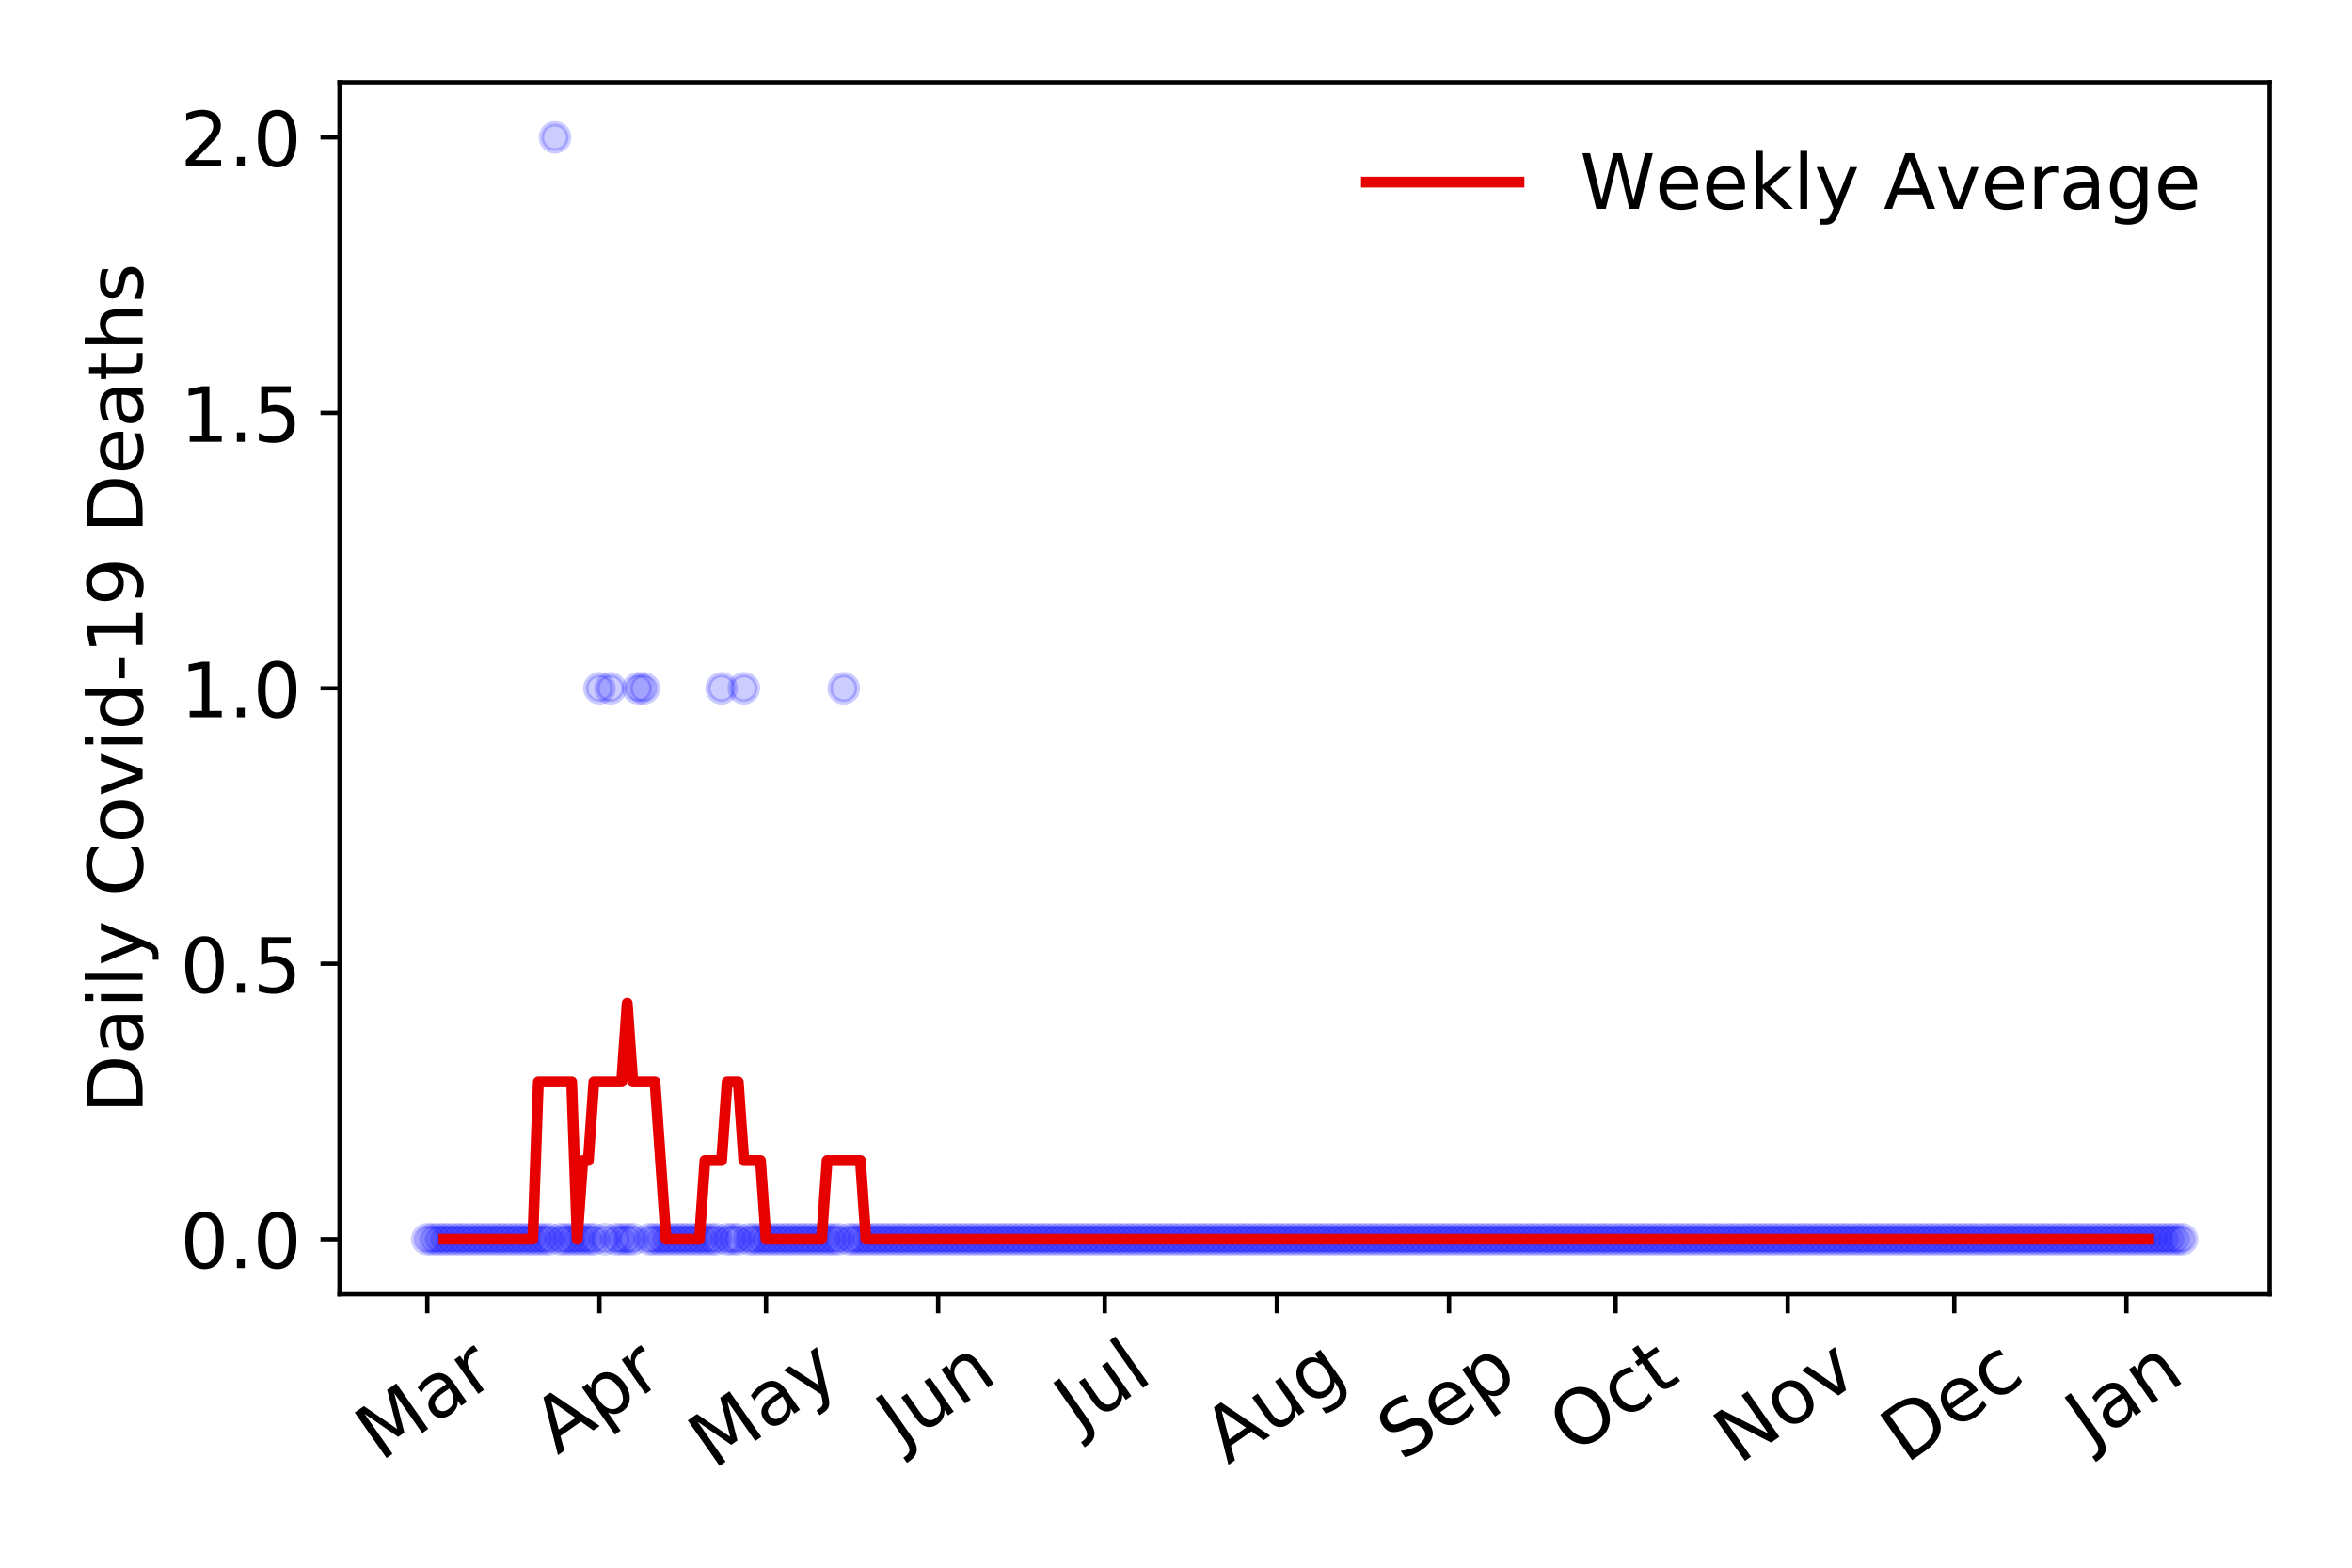 <?xml version="1.0" encoding="utf-8" standalone="no"?>
<!DOCTYPE svg PUBLIC "-//W3C//DTD SVG 1.1//EN"
  "http://www.w3.org/Graphics/SVG/1.1/DTD/svg11.dtd">
<!-- Created with matplotlib (https://matplotlib.org/) -->
<svg height="288pt" version="1.1" viewBox="0 0 432 288" width="432pt" xmlns="http://www.w3.org/2000/svg" xmlns:xlink="http://www.w3.org/1999/xlink">
 <defs>
  <style type="text/css">
*{stroke-linecap:butt;stroke-linejoin:round;}
  </style>
 </defs>
 <g id="figure_1">
  <g id="patch_1">
   <path d="M 0 288 
L 432 288 
L 432 0 
L 0 0 
z
" style="fill:#ffffff;"/>
  </g>
  <g id="axes_1">
   <g id="patch_2">
    <path d="M 62.37 237.778 
L 416.88 237.778 
L 416.88 15.12 
L 62.37 15.12 
z
" style="fill:#ffffff;"/>
   </g>
   <g id="matplotlib.axis_1">
    <g id="xtick_1">
     <g id="line2d_1">
      <defs>
       <path d="M 0 0 
L 0 3.5 
" id="m1944656447" style="stroke:#000000;stroke-width:0.8;"/>
      </defs>
      <g>
       <use style="stroke:#000000;stroke-width:0.8;" x="78.484" xlink:href="#m1944656447" y="237.778"/>
      </g>
     </g>
     <g id="text_1">
      <!-- Mar -->
      <defs>
       <path d="M 9.812 72.906 
L 24.516 72.906 
L 43.109 23.297 
L 61.812 72.906 
L 76.516 72.906 
L 76.516 0 
L 66.891 0 
L 66.891 64.016 
L 48.094 14.016 
L 38.188 14.016 
L 19.391 64.016 
L 19.391 0 
L 9.812 0 
z
" id="DejaVuSans-77"/>
       <path d="M 34.281 27.484 
Q 23.391 27.484 19.188 25 
Q 14.984 22.516 14.984 16.5 
Q 14.984 11.719 18.141 8.906 
Q 21.297 6.109 26.703 6.109 
Q 34.188 6.109 38.703 11.406 
Q 43.219 16.703 43.219 25.484 
L 43.219 27.484 
z
M 52.203 31.203 
L 52.203 0 
L 43.219 0 
L 43.219 8.297 
Q 40.141 3.328 35.547 0.953 
Q 30.953 -1.422 24.312 -1.422 
Q 15.922 -1.422 10.953 3.297 
Q 6 8.016 6 15.922 
Q 6 25.141 12.172 29.828 
Q 18.359 34.516 30.609 34.516 
L 43.219 34.516 
L 43.219 35.406 
Q 43.219 41.609 39.141 45 
Q 35.062 48.391 27.688 48.391 
Q 23 48.391 18.547 47.266 
Q 14.109 46.141 10.016 43.891 
L 10.016 52.203 
Q 14.938 54.109 19.578 55.047 
Q 24.219 56 28.609 56 
Q 40.484 56 46.344 49.844 
Q 52.203 43.703 52.203 31.203 
z
" id="DejaVuSans-97"/>
       <path d="M 41.109 46.297 
Q 39.594 47.172 37.812 47.578 
Q 36.031 48 33.891 48 
Q 26.266 48 22.188 43.047 
Q 18.109 38.094 18.109 28.812 
L 18.109 0 
L 9.078 0 
L 9.078 54.688 
L 18.109 54.688 
L 18.109 46.188 
Q 20.953 51.172 25.484 53.578 
Q 30.031 56 36.531 56 
Q 37.453 56 38.578 55.875 
Q 39.703 55.766 41.062 55.516 
z
" id="DejaVuSans-114"/>
      </defs>
      <g transform="translate(69.881 268.643)rotate(-35)scale(0.14 -0.14)">
       <use xlink:href="#DejaVuSans-77"/>
       <use x="86.279" xlink:href="#DejaVuSans-97"/>
       <use x="147.559" xlink:href="#DejaVuSans-114"/>
      </g>
     </g>
    </g>
    <g id="xtick_2">
     <g id="line2d_2">
      <g>
       <use style="stroke:#000000;stroke-width:0.8;" x="110.1" xlink:href="#m1944656447" y="237.778"/>
      </g>
     </g>
     <g id="text_2">
      <!-- Apr -->
      <defs>
       <path d="M 34.188 63.188 
L 20.797 26.906 
L 47.609 26.906 
z
M 28.609 72.906 
L 39.797 72.906 
L 67.578 0 
L 57.328 0 
L 50.688 18.703 
L 17.828 18.703 
L 11.188 0 
L 0.781 0 
z
" id="DejaVuSans-65"/>
       <path d="M 18.109 8.203 
L 18.109 -20.797 
L 9.078 -20.797 
L 9.078 54.688 
L 18.109 54.688 
L 18.109 46.391 
Q 20.953 51.266 25.266 53.625 
Q 29.594 56 35.594 56 
Q 45.562 56 51.781 48.094 
Q 58.016 40.188 58.016 27.297 
Q 58.016 14.406 51.781 6.484 
Q 45.562 -1.422 35.594 -1.422 
Q 29.594 -1.422 25.266 0.953 
Q 20.953 3.328 18.109 8.203 
z
M 48.688 27.297 
Q 48.688 37.203 44.609 42.844 
Q 40.531 48.484 33.406 48.484 
Q 26.266 48.484 22.188 42.844 
Q 18.109 37.203 18.109 27.297 
Q 18.109 17.391 22.188 11.75 
Q 26.266 6.109 33.406 6.109 
Q 40.531 6.109 44.609 11.75 
Q 48.688 17.391 48.688 27.297 
z
" id="DejaVuSans-112"/>
      </defs>
      <g transform="translate(102.396 267.384)rotate(-35)scale(0.14 -0.14)">
       <use xlink:href="#DejaVuSans-65"/>
       <use x="68.408" xlink:href="#DejaVuSans-112"/>
       <use x="131.885" xlink:href="#DejaVuSans-114"/>
      </g>
     </g>
    </g>
    <g id="xtick_3">
     <g id="line2d_3">
      <g>
       <use style="stroke:#000000;stroke-width:0.8;" x="140.697" xlink:href="#m1944656447" y="237.778"/>
      </g>
     </g>
     <g id="text_3">
      <!-- May -->
      <defs>
       <path d="M 32.172 -5.078 
Q 28.375 -14.844 24.75 -17.812 
Q 21.141 -20.797 15.094 -20.797 
L 7.906 -20.797 
L 7.906 -13.281 
L 13.188 -13.281 
Q 16.891 -13.281 18.938 -11.516 
Q 21 -9.766 23.484 -3.219 
L 25.094 0.875 
L 2.984 54.688 
L 12.5 54.688 
L 29.594 11.922 
L 46.688 54.688 
L 56.203 54.688 
z
" id="DejaVuSans-121"/>
      </defs>
      <g transform="translate(131.057 270.094)rotate(-35)scale(0.14 -0.14)">
       <use xlink:href="#DejaVuSans-77"/>
       <use x="86.279" xlink:href="#DejaVuSans-97"/>
       <use x="147.559" xlink:href="#DejaVuSans-121"/>
      </g>
     </g>
    </g>
    <g id="xtick_4">
     <g id="line2d_4">
      <g>
       <use style="stroke:#000000;stroke-width:0.8;" x="172.313" xlink:href="#m1944656447" y="237.778"/>
      </g>
     </g>
     <g id="text_4">
      <!-- Jun -->
      <defs>
       <path d="M 9.812 72.906 
L 19.672 72.906 
L 19.672 5.078 
Q 19.672 -8.109 14.672 -14.062 
Q 9.672 -20.016 -1.422 -20.016 
L -5.172 -20.016 
L -5.172 -11.719 
L -2.094 -11.719 
Q 4.438 -11.719 7.125 -8.047 
Q 9.812 -4.391 9.812 5.078 
z
" id="DejaVuSans-74"/>
       <path d="M 8.5 21.578 
L 8.5 54.688 
L 17.484 54.688 
L 17.484 21.922 
Q 17.484 14.156 20.5 10.266 
Q 23.531 6.391 29.594 6.391 
Q 36.859 6.391 41.078 11.031 
Q 45.312 15.672 45.312 23.688 
L 45.312 54.688 
L 54.297 54.688 
L 54.297 0 
L 45.312 0 
L 45.312 8.406 
Q 42.047 3.422 37.719 1 
Q 33.406 -1.422 27.688 -1.422 
Q 18.266 -1.422 13.375 4.438 
Q 8.5 10.297 8.5 21.578 
z
M 31.109 56 
z
" id="DejaVuSans-117"/>
       <path d="M 54.891 33.016 
L 54.891 0 
L 45.906 0 
L 45.906 32.719 
Q 45.906 40.484 42.875 44.328 
Q 39.844 48.188 33.797 48.188 
Q 26.516 48.188 22.312 43.547 
Q 18.109 38.922 18.109 30.906 
L 18.109 0 
L 9.078 0 
L 9.078 54.688 
L 18.109 54.688 
L 18.109 46.188 
Q 21.344 51.125 25.703 53.562 
Q 30.078 56 35.797 56 
Q 45.219 56 50.047 50.172 
Q 54.891 44.344 54.891 33.016 
z
" id="DejaVuSans-110"/>
      </defs>
      <g transform="translate(165.569 266.039)rotate(-35)scale(0.14 -0.14)">
       <use xlink:href="#DejaVuSans-74"/>
       <use x="29.492" xlink:href="#DejaVuSans-117"/>
       <use x="92.871" xlink:href="#DejaVuSans-110"/>
      </g>
     </g>
    </g>
    <g id="xtick_5">
     <g id="line2d_5">
      <g>
       <use style="stroke:#000000;stroke-width:0.8;" x="202.909" xlink:href="#m1944656447" y="237.778"/>
      </g>
     </g>
     <g id="text_5">
      <!-- Jul -->
      <defs>
       <path d="M 9.422 75.984 
L 18.406 75.984 
L 18.406 0 
L 9.422 0 
z
" id="DejaVuSans-108"/>
      </defs>
      <g transform="translate(198.207 263.181)rotate(-35)scale(0.14 -0.14)">
       <use xlink:href="#DejaVuSans-74"/>
       <use x="29.492" xlink:href="#DejaVuSans-117"/>
       <use x="92.871" xlink:href="#DejaVuSans-108"/>
      </g>
     </g>
    </g>
    <g id="xtick_6">
     <g id="line2d_6">
      <g>
       <use style="stroke:#000000;stroke-width:0.8;" x="234.526" xlink:href="#m1944656447" y="237.778"/>
      </g>
     </g>
     <g id="text_6">
      <!-- Aug -->
      <defs>
       <path d="M 45.406 27.984 
Q 45.406 37.75 41.375 43.109 
Q 37.359 48.484 30.078 48.484 
Q 22.859 48.484 18.828 43.109 
Q 14.797 37.75 14.797 27.984 
Q 14.797 18.266 18.828 12.891 
Q 22.859 7.516 30.078 7.516 
Q 37.359 7.516 41.375 12.891 
Q 45.406 18.266 45.406 27.984 
z
M 54.391 6.781 
Q 54.391 -7.172 48.188 -13.984 
Q 42 -20.797 29.203 -20.797 
Q 24.469 -20.797 20.266 -20.094 
Q 16.062 -19.391 12.109 -17.922 
L 12.109 -9.188 
Q 16.062 -11.328 19.922 -12.344 
Q 23.781 -13.375 27.781 -13.375 
Q 36.625 -13.375 41.016 -8.766 
Q 45.406 -4.156 45.406 5.172 
L 45.406 9.625 
Q 42.625 4.781 38.281 2.391 
Q 33.938 0 27.875 0 
Q 17.828 0 11.672 7.656 
Q 5.516 15.328 5.516 27.984 
Q 5.516 40.672 11.672 48.328 
Q 17.828 56 27.875 56 
Q 33.938 56 38.281 53.609 
Q 42.625 51.219 45.406 46.391 
L 45.406 54.688 
L 54.391 54.688 
z
" id="DejaVuSans-103"/>
      </defs>
      <g transform="translate(225.545 269.172)rotate(-35)scale(0.14 -0.14)">
       <use xlink:href="#DejaVuSans-65"/>
       <use x="68.408" xlink:href="#DejaVuSans-117"/>
       <use x="131.787" xlink:href="#DejaVuSans-103"/>
      </g>
     </g>
    </g>
    <g id="xtick_7">
     <g id="line2d_7">
      <g>
       <use style="stroke:#000000;stroke-width:0.8;" x="266.142" xlink:href="#m1944656447" y="237.778"/>
      </g>
     </g>
     <g id="text_7">
      <!-- Sep -->
      <defs>
       <path d="M 53.516 70.516 
L 53.516 60.891 
Q 47.906 63.578 42.922 64.891 
Q 37.938 66.219 33.297 66.219 
Q 25.25 66.219 20.875 63.094 
Q 16.5 59.969 16.5 54.203 
Q 16.5 49.359 19.406 46.891 
Q 22.312 44.438 30.422 42.922 
L 36.375 41.703 
Q 47.406 39.594 52.656 34.297 
Q 57.906 29 57.906 20.125 
Q 57.906 9.516 50.797 4.047 
Q 43.703 -1.422 29.984 -1.422 
Q 24.812 -1.422 18.969 -0.25 
Q 13.141 0.922 6.891 3.219 
L 6.891 13.375 
Q 12.891 10.016 18.656 8.297 
Q 24.422 6.594 29.984 6.594 
Q 38.422 6.594 43.016 9.906 
Q 47.609 13.234 47.609 19.391 
Q 47.609 24.75 44.312 27.781 
Q 41.016 30.812 33.5 32.328 
L 27.484 33.5 
Q 16.453 35.688 11.516 40.375 
Q 6.594 45.062 6.594 53.422 
Q 6.594 63.094 13.406 68.656 
Q 20.219 74.219 32.172 74.219 
Q 37.312 74.219 42.625 73.281 
Q 47.953 72.359 53.516 70.516 
z
" id="DejaVuSans-83"/>
       <path d="M 56.203 29.594 
L 56.203 25.203 
L 14.891 25.203 
Q 15.484 15.922 20.484 11.062 
Q 25.484 6.203 34.422 6.203 
Q 39.594 6.203 44.453 7.469 
Q 49.312 8.734 54.109 11.281 
L 54.109 2.781 
Q 49.266 0.734 44.188 -0.344 
Q 39.109 -1.422 33.891 -1.422 
Q 20.797 -1.422 13.156 6.188 
Q 5.516 13.812 5.516 26.812 
Q 5.516 40.234 12.766 48.109 
Q 20.016 56 32.328 56 
Q 43.359 56 49.781 48.891 
Q 56.203 41.797 56.203 29.594 
z
M 47.219 32.234 
Q 47.125 39.594 43.094 43.984 
Q 39.062 48.391 32.422 48.391 
Q 24.906 48.391 20.391 44.141 
Q 15.875 39.891 15.188 32.172 
z
" id="DejaVuSans-101"/>
      </defs>
      <g transform="translate(257.549 268.629)rotate(-35)scale(0.14 -0.14)">
       <use xlink:href="#DejaVuSans-83"/>
       <use x="63.477" xlink:href="#DejaVuSans-101"/>
       <use x="125" xlink:href="#DejaVuSans-112"/>
      </g>
     </g>
    </g>
    <g id="xtick_8">
     <g id="line2d_8">
      <g>
       <use style="stroke:#000000;stroke-width:0.8;" x="296.738" xlink:href="#m1944656447" y="237.778"/>
      </g>
     </g>
     <g id="text_8">
      <!-- Oct -->
      <defs>
       <path d="M 39.406 66.219 
Q 28.656 66.219 22.328 58.203 
Q 16.016 50.203 16.016 36.375 
Q 16.016 22.609 22.328 14.594 
Q 28.656 6.594 39.406 6.594 
Q 50.141 6.594 56.422 14.594 
Q 62.703 22.609 62.703 36.375 
Q 62.703 50.203 56.422 58.203 
Q 50.141 66.219 39.406 66.219 
z
M 39.406 74.219 
Q 54.734 74.219 63.906 63.938 
Q 73.094 53.656 73.094 36.375 
Q 73.094 19.141 63.906 8.859 
Q 54.734 -1.422 39.406 -1.422 
Q 24.031 -1.422 14.812 8.828 
Q 5.609 19.094 5.609 36.375 
Q 5.609 53.656 14.812 63.938 
Q 24.031 74.219 39.406 74.219 
z
" id="DejaVuSans-79"/>
       <path d="M 48.781 52.594 
L 48.781 44.188 
Q 44.969 46.297 41.141 47.344 
Q 37.312 48.391 33.406 48.391 
Q 24.656 48.391 19.812 42.844 
Q 14.984 37.312 14.984 27.297 
Q 14.984 17.281 19.812 11.734 
Q 24.656 6.203 33.406 6.203 
Q 37.312 6.203 41.141 7.25 
Q 44.969 8.297 48.781 10.406 
L 48.781 2.094 
Q 45.016 0.344 40.984 -0.531 
Q 36.969 -1.422 32.422 -1.422 
Q 20.062 -1.422 12.781 6.344 
Q 5.516 14.109 5.516 27.297 
Q 5.516 40.672 12.859 48.328 
Q 20.219 56 33.016 56 
Q 37.156 56 41.109 55.141 
Q 45.062 54.297 48.781 52.594 
z
" id="DejaVuSans-99"/>
       <path d="M 18.312 70.219 
L 18.312 54.688 
L 36.812 54.688 
L 36.812 47.703 
L 18.312 47.703 
L 18.312 18.016 
Q 18.312 11.328 20.141 9.422 
Q 21.969 7.516 27.594 7.516 
L 36.812 7.516 
L 36.812 0 
L 27.594 0 
Q 17.188 0 13.234 3.875 
Q 9.281 7.766 9.281 18.016 
L 9.281 47.703 
L 2.688 47.703 
L 2.688 54.688 
L 9.281 54.688 
L 9.281 70.219 
z
" id="DejaVuSans-116"/>
      </defs>
      <g transform="translate(289.039 267.377)rotate(-35)scale(0.14 -0.14)">
       <use xlink:href="#DejaVuSans-79"/>
       <use x="78.711" xlink:href="#DejaVuSans-99"/>
       <use x="133.691" xlink:href="#DejaVuSans-116"/>
      </g>
     </g>
    </g>
    <g id="xtick_9">
     <g id="line2d_9">
      <g>
       <use style="stroke:#000000;stroke-width:0.8;" x="328.354" xlink:href="#m1944656447" y="237.778"/>
      </g>
     </g>
     <g id="text_9">
      <!-- Nov -->
      <defs>
       <path d="M 9.812 72.906 
L 23.094 72.906 
L 55.422 11.922 
L 55.422 72.906 
L 64.984 72.906 
L 64.984 0 
L 51.703 0 
L 19.391 60.984 
L 19.391 0 
L 9.812 0 
z
" id="DejaVuSans-78"/>
       <path d="M 30.609 48.391 
Q 23.391 48.391 19.188 42.75 
Q 14.984 37.109 14.984 27.297 
Q 14.984 17.484 19.156 11.844 
Q 23.344 6.203 30.609 6.203 
Q 37.797 6.203 41.984 11.859 
Q 46.188 17.531 46.188 27.297 
Q 46.188 37.016 41.984 42.703 
Q 37.797 48.391 30.609 48.391 
z
M 30.609 56 
Q 42.328 56 49.016 48.375 
Q 55.719 40.766 55.719 27.297 
Q 55.719 13.875 49.016 6.219 
Q 42.328 -1.422 30.609 -1.422 
Q 18.844 -1.422 12.172 6.219 
Q 5.516 13.875 5.516 27.297 
Q 5.516 40.766 12.172 48.375 
Q 18.844 56 30.609 56 
z
" id="DejaVuSans-111"/>
       <path d="M 2.984 54.688 
L 12.5 54.688 
L 29.594 8.797 
L 46.688 54.688 
L 56.203 54.688 
L 35.688 0 
L 23.484 0 
z
" id="DejaVuSans-118"/>
      </defs>
      <g transform="translate(319.378 269.166)rotate(-35)scale(0.14 -0.14)">
       <use xlink:href="#DejaVuSans-78"/>
       <use x="74.805" xlink:href="#DejaVuSans-111"/>
       <use x="135.986" xlink:href="#DejaVuSans-118"/>
      </g>
     </g>
    </g>
    <g id="xtick_10">
     <g id="line2d_10">
      <g>
       <use style="stroke:#000000;stroke-width:0.8;" x="358.951" xlink:href="#m1944656447" y="237.778"/>
      </g>
     </g>
     <g id="text_10">
      <!-- Dec -->
      <defs>
       <path d="M 19.672 64.797 
L 19.672 8.109 
L 31.594 8.109 
Q 46.688 8.109 53.688 14.938 
Q 60.688 21.781 60.688 36.531 
Q 60.688 51.172 53.688 57.984 
Q 46.688 64.797 31.594 64.797 
z
M 9.812 72.906 
L 30.078 72.906 
Q 51.266 72.906 61.172 64.094 
Q 71.094 55.281 71.094 36.531 
Q 71.094 17.672 61.125 8.828 
Q 51.172 0 30.078 0 
L 9.812 0 
z
" id="DejaVuSans-68"/>
      </defs>
      <g transform="translate(350.07 269.032)rotate(-35)scale(0.14 -0.14)">
       <use xlink:href="#DejaVuSans-68"/>
       <use x="77.002" xlink:href="#DejaVuSans-101"/>
       <use x="138.525" xlink:href="#DejaVuSans-99"/>
      </g>
     </g>
    </g>
    <g id="xtick_11">
     <g id="line2d_11">
      <g>
       <use style="stroke:#000000;stroke-width:0.8;" x="390.567" xlink:href="#m1944656447" y="237.778"/>
      </g>
     </g>
     <g id="text_11">
      <!-- Jan -->
      <g transform="translate(383.943 265.871)rotate(-35)scale(0.14 -0.14)">
       <use xlink:href="#DejaVuSans-74"/>
       <use x="29.492" xlink:href="#DejaVuSans-97"/>
       <use x="90.771" xlink:href="#DejaVuSans-110"/>
      </g>
     </g>
    </g>
   </g>
   <g id="matplotlib.axis_2">
    <g id="ytick_1">
     <g id="line2d_12">
      <defs>
       <path d="M 0 0 
L -3.5 0 
" id="m357bb56918" style="stroke:#000000;stroke-width:0.8;"/>
      </defs>
      <g>
       <use style="stroke:#000000;stroke-width:0.8;" x="62.37" xlink:href="#m357bb56918" y="227.657"/>
      </g>
     </g>
     <g id="text_12">
      <!-- 0.0 -->
      <defs>
       <path d="M 31.781 66.406 
Q 24.172 66.406 20.328 58.906 
Q 16.5 51.422 16.5 36.375 
Q 16.5 21.391 20.328 13.891 
Q 24.172 6.391 31.781 6.391 
Q 39.453 6.391 43.281 13.891 
Q 47.125 21.391 47.125 36.375 
Q 47.125 51.422 43.281 58.906 
Q 39.453 66.406 31.781 66.406 
z
M 31.781 74.219 
Q 44.047 74.219 50.516 64.516 
Q 56.984 54.828 56.984 36.375 
Q 56.984 17.969 50.516 8.266 
Q 44.047 -1.422 31.781 -1.422 
Q 19.531 -1.422 13.062 8.266 
Q 6.594 17.969 6.594 36.375 
Q 6.594 54.828 13.062 64.516 
Q 19.531 74.219 31.781 74.219 
z
" id="DejaVuSans-48"/>
       <path d="M 10.688 12.406 
L 21 12.406 
L 21 0 
L 10.688 0 
z
" id="DejaVuSans-46"/>
      </defs>
      <g transform="translate(33.106 232.976)scale(0.14 -0.14)">
       <use xlink:href="#DejaVuSans-48"/>
       <use x="63.623" xlink:href="#DejaVuSans-46"/>
       <use x="95.41" xlink:href="#DejaVuSans-48"/>
      </g>
     </g>
    </g>
    <g id="ytick_2">
     <g id="line2d_13">
      <g>
       <use style="stroke:#000000;stroke-width:0.8;" x="62.37" xlink:href="#m357bb56918" y="177.053"/>
      </g>
     </g>
     <g id="text_13">
      <!-- 0.5 -->
      <defs>
       <path d="M 10.797 72.906 
L 49.516 72.906 
L 49.516 64.594 
L 19.828 64.594 
L 19.828 46.734 
Q 21.969 47.469 24.109 47.828 
Q 26.266 48.188 28.422 48.188 
Q 40.625 48.188 47.75 41.5 
Q 54.891 34.812 54.891 23.391 
Q 54.891 11.625 47.562 5.094 
Q 40.234 -1.422 26.906 -1.422 
Q 22.312 -1.422 17.547 -0.641 
Q 12.797 0.141 7.719 1.703 
L 7.719 11.625 
Q 12.109 9.234 16.797 8.062 
Q 21.484 6.891 26.703 6.891 
Q 35.156 6.891 40.078 11.328 
Q 45.016 15.766 45.016 23.391 
Q 45.016 31 40.078 35.438 
Q 35.156 39.891 26.703 39.891 
Q 22.75 39.891 18.812 39.016 
Q 14.891 38.141 10.797 36.281 
z
" id="DejaVuSans-53"/>
      </defs>
      <g transform="translate(33.106 182.372)scale(0.14 -0.14)">
       <use xlink:href="#DejaVuSans-48"/>
       <use x="63.623" xlink:href="#DejaVuSans-46"/>
       <use x="95.41" xlink:href="#DejaVuSans-53"/>
      </g>
     </g>
    </g>
    <g id="ytick_3">
     <g id="line2d_14">
      <g>
       <use style="stroke:#000000;stroke-width:0.8;" x="62.37" xlink:href="#m357bb56918" y="126.449"/>
      </g>
     </g>
     <g id="text_14">
      <!-- 1.0 -->
      <defs>
       <path d="M 12.406 8.297 
L 28.516 8.297 
L 28.516 63.922 
L 10.984 60.406 
L 10.984 69.391 
L 28.422 72.906 
L 38.281 72.906 
L 38.281 8.297 
L 54.391 8.297 
L 54.391 0 
L 12.406 0 
z
" id="DejaVuSans-49"/>
      </defs>
      <g transform="translate(33.106 131.768)scale(0.14 -0.14)">
       <use xlink:href="#DejaVuSans-49"/>
       <use x="63.623" xlink:href="#DejaVuSans-46"/>
       <use x="95.41" xlink:href="#DejaVuSans-48"/>
      </g>
     </g>
    </g>
    <g id="ytick_4">
     <g id="line2d_15">
      <g>
       <use style="stroke:#000000;stroke-width:0.8;" x="62.37" xlink:href="#m357bb56918" y="75.845"/>
      </g>
     </g>
     <g id="text_15">
      <!-- 1.5 -->
      <g transform="translate(33.106 81.164)scale(0.14 -0.14)">
       <use xlink:href="#DejaVuSans-49"/>
       <use x="63.623" xlink:href="#DejaVuSans-46"/>
       <use x="95.41" xlink:href="#DejaVuSans-53"/>
      </g>
     </g>
    </g>
    <g id="ytick_5">
     <g id="line2d_16">
      <g>
       <use style="stroke:#000000;stroke-width:0.8;" x="62.37" xlink:href="#m357bb56918" y="25.241"/>
      </g>
     </g>
     <g id="text_16">
      <!-- 2.0 -->
      <defs>
       <path d="M 19.188 8.297 
L 53.609 8.297 
L 53.609 0 
L 7.328 0 
L 7.328 8.297 
Q 12.938 14.109 22.625 23.891 
Q 32.328 33.688 34.812 36.531 
Q 39.547 41.844 41.422 45.531 
Q 43.312 49.219 43.312 52.781 
Q 43.312 58.594 39.234 62.25 
Q 35.156 65.922 28.609 65.922 
Q 23.969 65.922 18.812 64.312 
Q 13.672 62.703 7.812 59.422 
L 7.812 69.391 
Q 13.766 71.781 18.938 73 
Q 24.125 74.219 28.422 74.219 
Q 39.75 74.219 46.484 68.547 
Q 53.219 62.891 53.219 53.422 
Q 53.219 48.922 51.531 44.891 
Q 49.859 40.875 45.406 35.406 
Q 44.188 33.984 37.641 27.219 
Q 31.109 20.453 19.188 8.297 
z
" id="DejaVuSans-50"/>
      </defs>
      <g transform="translate(33.106 30.56)scale(0.14 -0.14)">
       <use xlink:href="#DejaVuSans-50"/>
       <use x="63.623" xlink:href="#DejaVuSans-46"/>
       <use x="95.41" xlink:href="#DejaVuSans-48"/>
      </g>
     </g>
    </g>
    <g id="text_17">
     <!-- Daily Covid-19 Deaths -->
     <defs>
      <path d="M 9.422 54.688 
L 18.406 54.688 
L 18.406 0 
L 9.422 0 
z
M 9.422 75.984 
L 18.406 75.984 
L 18.406 64.594 
L 9.422 64.594 
z
" id="DejaVuSans-105"/>
      <path id="DejaVuSans-32"/>
      <path d="M 64.406 67.281 
L 64.406 56.891 
Q 59.422 61.531 53.781 63.812 
Q 48.141 66.109 41.797 66.109 
Q 29.297 66.109 22.656 58.469 
Q 16.016 50.828 16.016 36.375 
Q 16.016 21.969 22.656 14.328 
Q 29.297 6.688 41.797 6.688 
Q 48.141 6.688 53.781 8.984 
Q 59.422 11.281 64.406 15.922 
L 64.406 5.609 
Q 59.234 2.094 53.438 0.328 
Q 47.656 -1.422 41.219 -1.422 
Q 24.656 -1.422 15.125 8.703 
Q 5.609 18.844 5.609 36.375 
Q 5.609 53.953 15.125 64.078 
Q 24.656 74.219 41.219 74.219 
Q 47.75 74.219 53.531 72.484 
Q 59.328 70.75 64.406 67.281 
z
" id="DejaVuSans-67"/>
      <path d="M 45.406 46.391 
L 45.406 75.984 
L 54.391 75.984 
L 54.391 0 
L 45.406 0 
L 45.406 8.203 
Q 42.578 3.328 38.25 0.953 
Q 33.938 -1.422 27.875 -1.422 
Q 17.969 -1.422 11.734 6.484 
Q 5.516 14.406 5.516 27.297 
Q 5.516 40.188 11.734 48.094 
Q 17.969 56 27.875 56 
Q 33.938 56 38.25 53.625 
Q 42.578 51.266 45.406 46.391 
z
M 14.797 27.297 
Q 14.797 17.391 18.875 11.75 
Q 22.953 6.109 30.078 6.109 
Q 37.203 6.109 41.297 11.75 
Q 45.406 17.391 45.406 27.297 
Q 45.406 37.203 41.297 42.844 
Q 37.203 48.484 30.078 48.484 
Q 22.953 48.484 18.875 42.844 
Q 14.797 37.203 14.797 27.297 
z
" id="DejaVuSans-100"/>
      <path d="M 4.891 31.391 
L 31.203 31.391 
L 31.203 23.391 
L 4.891 23.391 
z
" id="DejaVuSans-45"/>
      <path d="M 10.984 1.516 
L 10.984 10.5 
Q 14.703 8.734 18.5 7.812 
Q 22.312 6.891 25.984 6.891 
Q 35.75 6.891 40.891 13.453 
Q 46.047 20.016 46.781 33.406 
Q 43.953 29.203 39.594 26.953 
Q 35.25 24.703 29.984 24.703 
Q 19.047 24.703 12.672 31.312 
Q 6.297 37.938 6.297 49.422 
Q 6.297 60.641 12.938 67.422 
Q 19.578 74.219 30.609 74.219 
Q 43.266 74.219 49.922 64.516 
Q 56.594 54.828 56.594 36.375 
Q 56.594 19.141 48.406 8.859 
Q 40.234 -1.422 26.422 -1.422 
Q 22.703 -1.422 18.891 -0.688 
Q 15.094 0.047 10.984 1.516 
z
M 30.609 32.422 
Q 37.25 32.422 41.125 36.953 
Q 45.016 41.5 45.016 49.422 
Q 45.016 57.281 41.125 61.844 
Q 37.25 66.406 30.609 66.406 
Q 23.969 66.406 20.094 61.844 
Q 16.219 57.281 16.219 49.422 
Q 16.219 41.5 20.094 36.953 
Q 23.969 32.422 30.609 32.422 
z
" id="DejaVuSans-57"/>
      <path d="M 54.891 33.016 
L 54.891 0 
L 45.906 0 
L 45.906 32.719 
Q 45.906 40.484 42.875 44.328 
Q 39.844 48.188 33.797 48.188 
Q 26.516 48.188 22.312 43.547 
Q 18.109 38.922 18.109 30.906 
L 18.109 0 
L 9.078 0 
L 9.078 75.984 
L 18.109 75.984 
L 18.109 46.188 
Q 21.344 51.125 25.703 53.562 
Q 30.078 56 35.797 56 
Q 45.219 56 50.047 50.172 
Q 54.891 44.344 54.891 33.016 
z
" id="DejaVuSans-104"/>
      <path d="M 44.281 53.078 
L 44.281 44.578 
Q 40.484 46.531 36.375 47.5 
Q 32.281 48.484 27.875 48.484 
Q 21.188 48.484 17.844 46.438 
Q 14.5 44.391 14.5 40.281 
Q 14.5 37.156 16.891 35.375 
Q 19.281 33.594 26.516 31.984 
L 29.594 31.297 
Q 39.156 29.25 43.188 25.516 
Q 47.219 21.781 47.219 15.094 
Q 47.219 7.469 41.188 3.016 
Q 35.156 -1.422 24.609 -1.422 
Q 20.219 -1.422 15.453 -0.562 
Q 10.688 0.297 5.422 2 
L 5.422 11.281 
Q 10.406 8.688 15.234 7.391 
Q 20.062 6.109 24.812 6.109 
Q 31.156 6.109 34.562 8.281 
Q 37.984 10.453 37.984 14.406 
Q 37.984 18.062 35.516 20.016 
Q 33.062 21.969 24.703 23.781 
L 21.578 24.516 
Q 13.234 26.266 9.516 29.906 
Q 5.812 33.547 5.812 39.891 
Q 5.812 47.609 11.281 51.797 
Q 16.75 56 26.812 56 
Q 31.781 56 36.172 55.266 
Q 40.578 54.547 44.281 53.078 
z
" id="DejaVuSans-115"/>
     </defs>
     <g transform="translate(26.194 204.56)rotate(-90)scale(0.14 -0.14)">
      <use xlink:href="#DejaVuSans-68"/>
      <use x="77.002" xlink:href="#DejaVuSans-97"/>
      <use x="138.281" xlink:href="#DejaVuSans-105"/>
      <use x="166.064" xlink:href="#DejaVuSans-108"/>
      <use x="193.848" xlink:href="#DejaVuSans-121"/>
      <use x="253.027" xlink:href="#DejaVuSans-32"/>
      <use x="284.814" xlink:href="#DejaVuSans-67"/>
      <use x="354.639" xlink:href="#DejaVuSans-111"/>
      <use x="415.82" xlink:href="#DejaVuSans-118"/>
      <use x="475" xlink:href="#DejaVuSans-105"/>
      <use x="502.783" xlink:href="#DejaVuSans-100"/>
      <use x="566.26" xlink:href="#DejaVuSans-45"/>
      <use x="602.344" xlink:href="#DejaVuSans-49"/>
      <use x="665.967" xlink:href="#DejaVuSans-57"/>
      <use x="729.59" xlink:href="#DejaVuSans-32"/>
      <use x="761.377" xlink:href="#DejaVuSans-68"/>
      <use x="838.379" xlink:href="#DejaVuSans-101"/>
      <use x="899.902" xlink:href="#DejaVuSans-97"/>
      <use x="961.182" xlink:href="#DejaVuSans-116"/>
      <use x="1000.391" xlink:href="#DejaVuSans-104"/>
      <use x="1063.77" xlink:href="#DejaVuSans-115"/>
     </g>
    </g>
   </g>
   <g id="line2d_17">
    <defs>
     <path d="M 0 2.5 
C 0.663 2.5 1.299 2.237 1.768 1.768 
C 2.237 1.299 2.5 0.663 2.5 0 
C 2.5 -0.663 2.237 -1.299 1.768 -1.768 
C 1.299 -2.237 0.663 -2.5 0 -2.5 
C -0.663 -2.5 -1.299 -2.237 -1.768 -1.768 
C -2.237 -1.299 -2.5 -0.663 -2.5 0 
C -2.5 0.663 -2.237 1.299 -1.768 1.768 
C -1.299 2.237 -0.663 2.5 0 2.5 
z
" id="m0d488fd26f" style="stroke:#0000ff;stroke-opacity:0.2;"/>
    </defs>
    <g clip-path="url(#p9ba72056df)">
     <use style="fill:#0000ff;fill-opacity:0.2;stroke:#0000ff;stroke-opacity:0.2;" x="78.484" xlink:href="#m0d488fd26f" y="227.657"/>
     <use style="fill:#0000ff;fill-opacity:0.2;stroke:#0000ff;stroke-opacity:0.2;" x="79.504" xlink:href="#m0d488fd26f" y="227.657"/>
     <use style="fill:#0000ff;fill-opacity:0.2;stroke:#0000ff;stroke-opacity:0.2;" x="80.524" xlink:href="#m0d488fd26f" y="227.657"/>
     <use style="fill:#0000ff;fill-opacity:0.2;stroke:#0000ff;stroke-opacity:0.2;" x="81.544" xlink:href="#m0d488fd26f" y="227.657"/>
     <use style="fill:#0000ff;fill-opacity:0.2;stroke:#0000ff;stroke-opacity:0.2;" x="82.564" xlink:href="#m0d488fd26f" y="227.657"/>
     <use style="fill:#0000ff;fill-opacity:0.2;stroke:#0000ff;stroke-opacity:0.2;" x="83.583" xlink:href="#m0d488fd26f" y="227.657"/>
     <use style="fill:#0000ff;fill-opacity:0.2;stroke:#0000ff;stroke-opacity:0.2;" x="84.603" xlink:href="#m0d488fd26f" y="227.657"/>
     <use style="fill:#0000ff;fill-opacity:0.2;stroke:#0000ff;stroke-opacity:0.2;" x="85.623" xlink:href="#m0d488fd26f" y="227.657"/>
     <use style="fill:#0000ff;fill-opacity:0.2;stroke:#0000ff;stroke-opacity:0.2;" x="86.643" xlink:href="#m0d488fd26f" y="227.657"/>
     <use style="fill:#0000ff;fill-opacity:0.2;stroke:#0000ff;stroke-opacity:0.2;" x="87.663" xlink:href="#m0d488fd26f" y="227.657"/>
     <use style="fill:#0000ff;fill-opacity:0.2;stroke:#0000ff;stroke-opacity:0.2;" x="88.683" xlink:href="#m0d488fd26f" y="227.657"/>
     <use style="fill:#0000ff;fill-opacity:0.2;stroke:#0000ff;stroke-opacity:0.2;" x="89.703" xlink:href="#m0d488fd26f" y="227.657"/>
     <use style="fill:#0000ff;fill-opacity:0.2;stroke:#0000ff;stroke-opacity:0.2;" x="90.723" xlink:href="#m0d488fd26f" y="227.657"/>
     <use style="fill:#0000ff;fill-opacity:0.2;stroke:#0000ff;stroke-opacity:0.2;" x="91.743" xlink:href="#m0d488fd26f" y="227.657"/>
     <use style="fill:#0000ff;fill-opacity:0.2;stroke:#0000ff;stroke-opacity:0.2;" x="92.762" xlink:href="#m0d488fd26f" y="227.657"/>
     <use style="fill:#0000ff;fill-opacity:0.2;stroke:#0000ff;stroke-opacity:0.2;" x="93.782" xlink:href="#m0d488fd26f" y="227.657"/>
     <use style="fill:#0000ff;fill-opacity:0.2;stroke:#0000ff;stroke-opacity:0.2;" x="94.802" xlink:href="#m0d488fd26f" y="227.657"/>
     <use style="fill:#0000ff;fill-opacity:0.2;stroke:#0000ff;stroke-opacity:0.2;" x="95.822" xlink:href="#m0d488fd26f" y="227.657"/>
     <use style="fill:#0000ff;fill-opacity:0.2;stroke:#0000ff;stroke-opacity:0.2;" x="96.842" xlink:href="#m0d488fd26f" y="227.657"/>
     <use style="fill:#0000ff;fill-opacity:0.2;stroke:#0000ff;stroke-opacity:0.2;" x="97.862" xlink:href="#m0d488fd26f" y="227.657"/>
     <use style="fill:#0000ff;fill-opacity:0.2;stroke:#0000ff;stroke-opacity:0.2;" x="98.882" xlink:href="#m0d488fd26f" y="227.657"/>
     <use style="fill:#0000ff;fill-opacity:0.2;stroke:#0000ff;stroke-opacity:0.2;" x="99.902" xlink:href="#m0d488fd26f" y="227.657"/>
     <use style="fill:#0000ff;fill-opacity:0.2;stroke:#0000ff;stroke-opacity:0.2;" x="100.921" xlink:href="#m0d488fd26f" y="227.657"/>
     <use style="fill:#0000ff;fill-opacity:0.2;stroke:#0000ff;stroke-opacity:0.2;" x="101.941" xlink:href="#m0d488fd26f" y="25.241"/>
     <use style="fill:#0000ff;fill-opacity:0.2;stroke:#0000ff;stroke-opacity:0.2;" x="102.961" xlink:href="#m0d488fd26f" y="227.657"/>
     <use style="fill:#0000ff;fill-opacity:0.2;stroke:#0000ff;stroke-opacity:0.2;" x="103.981" xlink:href="#m0d488fd26f" y="227.657"/>
     <use style="fill:#0000ff;fill-opacity:0.2;stroke:#0000ff;stroke-opacity:0.2;" x="105.001" xlink:href="#m0d488fd26f" y="227.657"/>
     <use style="fill:#0000ff;fill-opacity:0.2;stroke:#0000ff;stroke-opacity:0.2;" x="106.021" xlink:href="#m0d488fd26f" y="227.657"/>
     <use style="fill:#0000ff;fill-opacity:0.2;stroke:#0000ff;stroke-opacity:0.2;" x="107.041" xlink:href="#m0d488fd26f" y="227.657"/>
     <use style="fill:#0000ff;fill-opacity:0.2;stroke:#0000ff;stroke-opacity:0.2;" x="108.061" xlink:href="#m0d488fd26f" y="227.657"/>
     <use style="fill:#0000ff;fill-opacity:0.2;stroke:#0000ff;stroke-opacity:0.2;" x="109.08" xlink:href="#m0d488fd26f" y="227.657"/>
     <use style="fill:#0000ff;fill-opacity:0.2;stroke:#0000ff;stroke-opacity:0.2;" x="110.1" xlink:href="#m0d488fd26f" y="126.449"/>
     <use style="fill:#0000ff;fill-opacity:0.2;stroke:#0000ff;stroke-opacity:0.2;" x="111.12" xlink:href="#m0d488fd26f" y="227.657"/>
     <use style="fill:#0000ff;fill-opacity:0.2;stroke:#0000ff;stroke-opacity:0.2;" x="112.14" xlink:href="#m0d488fd26f" y="126.449"/>
     <use style="fill:#0000ff;fill-opacity:0.2;stroke:#0000ff;stroke-opacity:0.2;" x="113.16" xlink:href="#m0d488fd26f" y="227.657"/>
     <use style="fill:#0000ff;fill-opacity:0.2;stroke:#0000ff;stroke-opacity:0.2;" x="114.18" xlink:href="#m0d488fd26f" y="227.657"/>
     <use style="fill:#0000ff;fill-opacity:0.2;stroke:#0000ff;stroke-opacity:0.2;" x="115.2" xlink:href="#m0d488fd26f" y="227.657"/>
     <use style="fill:#0000ff;fill-opacity:0.2;stroke:#0000ff;stroke-opacity:0.2;" x="116.22" xlink:href="#m0d488fd26f" y="227.657"/>
     <use style="fill:#0000ff;fill-opacity:0.2;stroke:#0000ff;stroke-opacity:0.2;" x="117.239" xlink:href="#m0d488fd26f" y="126.449"/>
     <use style="fill:#0000ff;fill-opacity:0.2;stroke:#0000ff;stroke-opacity:0.2;" x="118.259" xlink:href="#m0d488fd26f" y="126.449"/>
     <use style="fill:#0000ff;fill-opacity:0.2;stroke:#0000ff;stroke-opacity:0.2;" x="119.279" xlink:href="#m0d488fd26f" y="227.657"/>
     <use style="fill:#0000ff;fill-opacity:0.2;stroke:#0000ff;stroke-opacity:0.2;" x="120.299" xlink:href="#m0d488fd26f" y="227.657"/>
     <use style="fill:#0000ff;fill-opacity:0.2;stroke:#0000ff;stroke-opacity:0.2;" x="121.319" xlink:href="#m0d488fd26f" y="227.657"/>
     <use style="fill:#0000ff;fill-opacity:0.2;stroke:#0000ff;stroke-opacity:0.2;" x="122.339" xlink:href="#m0d488fd26f" y="227.657"/>
     <use style="fill:#0000ff;fill-opacity:0.2;stroke:#0000ff;stroke-opacity:0.2;" x="123.359" xlink:href="#m0d488fd26f" y="227.657"/>
     <use style="fill:#0000ff;fill-opacity:0.2;stroke:#0000ff;stroke-opacity:0.2;" x="124.379" xlink:href="#m0d488fd26f" y="227.657"/>
     <use style="fill:#0000ff;fill-opacity:0.2;stroke:#0000ff;stroke-opacity:0.2;" x="125.399" xlink:href="#m0d488fd26f" y="227.657"/>
     <use style="fill:#0000ff;fill-opacity:0.2;stroke:#0000ff;stroke-opacity:0.2;" x="126.418" xlink:href="#m0d488fd26f" y="227.657"/>
     <use style="fill:#0000ff;fill-opacity:0.2;stroke:#0000ff;stroke-opacity:0.2;" x="127.438" xlink:href="#m0d488fd26f" y="227.657"/>
     <use style="fill:#0000ff;fill-opacity:0.2;stroke:#0000ff;stroke-opacity:0.2;" x="128.458" xlink:href="#m0d488fd26f" y="227.657"/>
     <use style="fill:#0000ff;fill-opacity:0.2;stroke:#0000ff;stroke-opacity:0.2;" x="129.478" xlink:href="#m0d488fd26f" y="227.657"/>
     <use style="fill:#0000ff;fill-opacity:0.2;stroke:#0000ff;stroke-opacity:0.2;" x="130.498" xlink:href="#m0d488fd26f" y="227.657"/>
     <use style="fill:#0000ff;fill-opacity:0.2;stroke:#0000ff;stroke-opacity:0.2;" x="131.518" xlink:href="#m0d488fd26f" y="227.657"/>
     <use style="fill:#0000ff;fill-opacity:0.2;stroke:#0000ff;stroke-opacity:0.2;" x="132.538" xlink:href="#m0d488fd26f" y="126.449"/>
     <use style="fill:#0000ff;fill-opacity:0.2;stroke:#0000ff;stroke-opacity:0.2;" x="133.558" xlink:href="#m0d488fd26f" y="227.657"/>
     <use style="fill:#0000ff;fill-opacity:0.2;stroke:#0000ff;stroke-opacity:0.2;" x="134.577" xlink:href="#m0d488fd26f" y="227.657"/>
     <use style="fill:#0000ff;fill-opacity:0.2;stroke:#0000ff;stroke-opacity:0.2;" x="135.597" xlink:href="#m0d488fd26f" y="227.657"/>
     <use style="fill:#0000ff;fill-opacity:0.2;stroke:#0000ff;stroke-opacity:0.2;" x="136.617" xlink:href="#m0d488fd26f" y="126.449"/>
     <use style="fill:#0000ff;fill-opacity:0.2;stroke:#0000ff;stroke-opacity:0.2;" x="137.637" xlink:href="#m0d488fd26f" y="227.657"/>
     <use style="fill:#0000ff;fill-opacity:0.2;stroke:#0000ff;stroke-opacity:0.2;" x="138.657" xlink:href="#m0d488fd26f" y="227.657"/>
     <use style="fill:#0000ff;fill-opacity:0.2;stroke:#0000ff;stroke-opacity:0.2;" x="139.677" xlink:href="#m0d488fd26f" y="227.657"/>
     <use style="fill:#0000ff;fill-opacity:0.2;stroke:#0000ff;stroke-opacity:0.2;" x="140.697" xlink:href="#m0d488fd26f" y="227.657"/>
     <use style="fill:#0000ff;fill-opacity:0.2;stroke:#0000ff;stroke-opacity:0.2;" x="141.717" xlink:href="#m0d488fd26f" y="227.657"/>
     <use style="fill:#0000ff;fill-opacity:0.2;stroke:#0000ff;stroke-opacity:0.2;" x="142.736" xlink:href="#m0d488fd26f" y="227.657"/>
     <use style="fill:#0000ff;fill-opacity:0.2;stroke:#0000ff;stroke-opacity:0.2;" x="143.756" xlink:href="#m0d488fd26f" y="227.657"/>
     <use style="fill:#0000ff;fill-opacity:0.2;stroke:#0000ff;stroke-opacity:0.2;" x="144.776" xlink:href="#m0d488fd26f" y="227.657"/>
     <use style="fill:#0000ff;fill-opacity:0.2;stroke:#0000ff;stroke-opacity:0.2;" x="145.796" xlink:href="#m0d488fd26f" y="227.657"/>
     <use style="fill:#0000ff;fill-opacity:0.2;stroke:#0000ff;stroke-opacity:0.2;" x="146.816" xlink:href="#m0d488fd26f" y="227.657"/>
     <use style="fill:#0000ff;fill-opacity:0.2;stroke:#0000ff;stroke-opacity:0.2;" x="147.836" xlink:href="#m0d488fd26f" y="227.657"/>
     <use style="fill:#0000ff;fill-opacity:0.2;stroke:#0000ff;stroke-opacity:0.2;" x="148.856" xlink:href="#m0d488fd26f" y="227.657"/>
     <use style="fill:#0000ff;fill-opacity:0.2;stroke:#0000ff;stroke-opacity:0.2;" x="149.876" xlink:href="#m0d488fd26f" y="227.657"/>
     <use style="fill:#0000ff;fill-opacity:0.2;stroke:#0000ff;stroke-opacity:0.2;" x="150.896" xlink:href="#m0d488fd26f" y="227.657"/>
     <use style="fill:#0000ff;fill-opacity:0.2;stroke:#0000ff;stroke-opacity:0.2;" x="151.915" xlink:href="#m0d488fd26f" y="227.657"/>
     <use style="fill:#0000ff;fill-opacity:0.2;stroke:#0000ff;stroke-opacity:0.2;" x="152.935" xlink:href="#m0d488fd26f" y="227.657"/>
     <use style="fill:#0000ff;fill-opacity:0.2;stroke:#0000ff;stroke-opacity:0.2;" x="153.955" xlink:href="#m0d488fd26f" y="227.657"/>
     <use style="fill:#0000ff;fill-opacity:0.2;stroke:#0000ff;stroke-opacity:0.2;" x="154.975" xlink:href="#m0d488fd26f" y="126.449"/>
     <use style="fill:#0000ff;fill-opacity:0.2;stroke:#0000ff;stroke-opacity:0.2;" x="155.995" xlink:href="#m0d488fd26f" y="227.657"/>
     <use style="fill:#0000ff;fill-opacity:0.2;stroke:#0000ff;stroke-opacity:0.2;" x="157.015" xlink:href="#m0d488fd26f" y="227.657"/>
     <use style="fill:#0000ff;fill-opacity:0.2;stroke:#0000ff;stroke-opacity:0.2;" x="158.035" xlink:href="#m0d488fd26f" y="227.657"/>
     <use style="fill:#0000ff;fill-opacity:0.2;stroke:#0000ff;stroke-opacity:0.2;" x="159.055" xlink:href="#m0d488fd26f" y="227.657"/>
     <use style="fill:#0000ff;fill-opacity:0.2;stroke:#0000ff;stroke-opacity:0.2;" x="160.074" xlink:href="#m0d488fd26f" y="227.657"/>
     <use style="fill:#0000ff;fill-opacity:0.2;stroke:#0000ff;stroke-opacity:0.2;" x="161.094" xlink:href="#m0d488fd26f" y="227.657"/>
     <use style="fill:#0000ff;fill-opacity:0.2;stroke:#0000ff;stroke-opacity:0.2;" x="162.114" xlink:href="#m0d488fd26f" y="227.657"/>
     <use style="fill:#0000ff;fill-opacity:0.2;stroke:#0000ff;stroke-opacity:0.2;" x="163.134" xlink:href="#m0d488fd26f" y="227.657"/>
     <use style="fill:#0000ff;fill-opacity:0.2;stroke:#0000ff;stroke-opacity:0.2;" x="164.154" xlink:href="#m0d488fd26f" y="227.657"/>
     <use style="fill:#0000ff;fill-opacity:0.2;stroke:#0000ff;stroke-opacity:0.2;" x="165.174" xlink:href="#m0d488fd26f" y="227.657"/>
     <use style="fill:#0000ff;fill-opacity:0.2;stroke:#0000ff;stroke-opacity:0.2;" x="166.194" xlink:href="#m0d488fd26f" y="227.657"/>
     <use style="fill:#0000ff;fill-opacity:0.2;stroke:#0000ff;stroke-opacity:0.2;" x="167.214" xlink:href="#m0d488fd26f" y="227.657"/>
     <use style="fill:#0000ff;fill-opacity:0.2;stroke:#0000ff;stroke-opacity:0.2;" x="168.233" xlink:href="#m0d488fd26f" y="227.657"/>
     <use style="fill:#0000ff;fill-opacity:0.2;stroke:#0000ff;stroke-opacity:0.2;" x="169.253" xlink:href="#m0d488fd26f" y="227.657"/>
     <use style="fill:#0000ff;fill-opacity:0.2;stroke:#0000ff;stroke-opacity:0.2;" x="170.273" xlink:href="#m0d488fd26f" y="227.657"/>
     <use style="fill:#0000ff;fill-opacity:0.2;stroke:#0000ff;stroke-opacity:0.2;" x="171.293" xlink:href="#m0d488fd26f" y="227.657"/>
     <use style="fill:#0000ff;fill-opacity:0.2;stroke:#0000ff;stroke-opacity:0.2;" x="172.313" xlink:href="#m0d488fd26f" y="227.657"/>
     <use style="fill:#0000ff;fill-opacity:0.2;stroke:#0000ff;stroke-opacity:0.2;" x="173.333" xlink:href="#m0d488fd26f" y="227.657"/>
     <use style="fill:#0000ff;fill-opacity:0.2;stroke:#0000ff;stroke-opacity:0.2;" x="174.353" xlink:href="#m0d488fd26f" y="227.657"/>
     <use style="fill:#0000ff;fill-opacity:0.2;stroke:#0000ff;stroke-opacity:0.2;" x="175.373" xlink:href="#m0d488fd26f" y="227.657"/>
     <use style="fill:#0000ff;fill-opacity:0.2;stroke:#0000ff;stroke-opacity:0.2;" x="176.392" xlink:href="#m0d488fd26f" y="227.657"/>
     <use style="fill:#0000ff;fill-opacity:0.2;stroke:#0000ff;stroke-opacity:0.2;" x="177.412" xlink:href="#m0d488fd26f" y="227.657"/>
     <use style="fill:#0000ff;fill-opacity:0.2;stroke:#0000ff;stroke-opacity:0.2;" x="178.432" xlink:href="#m0d488fd26f" y="227.657"/>
     <use style="fill:#0000ff;fill-opacity:0.2;stroke:#0000ff;stroke-opacity:0.2;" x="179.452" xlink:href="#m0d488fd26f" y="227.657"/>
     <use style="fill:#0000ff;fill-opacity:0.2;stroke:#0000ff;stroke-opacity:0.2;" x="180.472" xlink:href="#m0d488fd26f" y="227.657"/>
     <use style="fill:#0000ff;fill-opacity:0.2;stroke:#0000ff;stroke-opacity:0.2;" x="181.492" xlink:href="#m0d488fd26f" y="227.657"/>
     <use style="fill:#0000ff;fill-opacity:0.2;stroke:#0000ff;stroke-opacity:0.2;" x="182.512" xlink:href="#m0d488fd26f" y="227.657"/>
     <use style="fill:#0000ff;fill-opacity:0.2;stroke:#0000ff;stroke-opacity:0.2;" x="183.532" xlink:href="#m0d488fd26f" y="227.657"/>
     <use style="fill:#0000ff;fill-opacity:0.2;stroke:#0000ff;stroke-opacity:0.2;" x="184.552" xlink:href="#m0d488fd26f" y="227.657"/>
     <use style="fill:#0000ff;fill-opacity:0.2;stroke:#0000ff;stroke-opacity:0.2;" x="185.571" xlink:href="#m0d488fd26f" y="227.657"/>
     <use style="fill:#0000ff;fill-opacity:0.2;stroke:#0000ff;stroke-opacity:0.2;" x="186.591" xlink:href="#m0d488fd26f" y="227.657"/>
     <use style="fill:#0000ff;fill-opacity:0.2;stroke:#0000ff;stroke-opacity:0.2;" x="187.611" xlink:href="#m0d488fd26f" y="227.657"/>
     <use style="fill:#0000ff;fill-opacity:0.2;stroke:#0000ff;stroke-opacity:0.2;" x="188.631" xlink:href="#m0d488fd26f" y="227.657"/>
     <use style="fill:#0000ff;fill-opacity:0.2;stroke:#0000ff;stroke-opacity:0.2;" x="189.651" xlink:href="#m0d488fd26f" y="227.657"/>
     <use style="fill:#0000ff;fill-opacity:0.2;stroke:#0000ff;stroke-opacity:0.2;" x="190.671" xlink:href="#m0d488fd26f" y="227.657"/>
     <use style="fill:#0000ff;fill-opacity:0.2;stroke:#0000ff;stroke-opacity:0.2;" x="191.691" xlink:href="#m0d488fd26f" y="227.657"/>
     <use style="fill:#0000ff;fill-opacity:0.2;stroke:#0000ff;stroke-opacity:0.2;" x="192.711" xlink:href="#m0d488fd26f" y="227.657"/>
     <use style="fill:#0000ff;fill-opacity:0.2;stroke:#0000ff;stroke-opacity:0.2;" x="193.73" xlink:href="#m0d488fd26f" y="227.657"/>
     <use style="fill:#0000ff;fill-opacity:0.2;stroke:#0000ff;stroke-opacity:0.2;" x="194.75" xlink:href="#m0d488fd26f" y="227.657"/>
     <use style="fill:#0000ff;fill-opacity:0.2;stroke:#0000ff;stroke-opacity:0.2;" x="195.77" xlink:href="#m0d488fd26f" y="227.657"/>
     <use style="fill:#0000ff;fill-opacity:0.2;stroke:#0000ff;stroke-opacity:0.2;" x="196.79" xlink:href="#m0d488fd26f" y="227.657"/>
     <use style="fill:#0000ff;fill-opacity:0.2;stroke:#0000ff;stroke-opacity:0.2;" x="197.81" xlink:href="#m0d488fd26f" y="227.657"/>
     <use style="fill:#0000ff;fill-opacity:0.2;stroke:#0000ff;stroke-opacity:0.2;" x="198.83" xlink:href="#m0d488fd26f" y="227.657"/>
     <use style="fill:#0000ff;fill-opacity:0.2;stroke:#0000ff;stroke-opacity:0.2;" x="199.85" xlink:href="#m0d488fd26f" y="227.657"/>
     <use style="fill:#0000ff;fill-opacity:0.2;stroke:#0000ff;stroke-opacity:0.2;" x="200.87" xlink:href="#m0d488fd26f" y="227.657"/>
     <use style="fill:#0000ff;fill-opacity:0.2;stroke:#0000ff;stroke-opacity:0.2;" x="201.889" xlink:href="#m0d488fd26f" y="227.657"/>
     <use style="fill:#0000ff;fill-opacity:0.2;stroke:#0000ff;stroke-opacity:0.2;" x="202.909" xlink:href="#m0d488fd26f" y="227.657"/>
     <use style="fill:#0000ff;fill-opacity:0.2;stroke:#0000ff;stroke-opacity:0.2;" x="203.929" xlink:href="#m0d488fd26f" y="227.657"/>
     <use style="fill:#0000ff;fill-opacity:0.2;stroke:#0000ff;stroke-opacity:0.2;" x="204.949" xlink:href="#m0d488fd26f" y="227.657"/>
     <use style="fill:#0000ff;fill-opacity:0.2;stroke:#0000ff;stroke-opacity:0.2;" x="205.969" xlink:href="#m0d488fd26f" y="227.657"/>
     <use style="fill:#0000ff;fill-opacity:0.2;stroke:#0000ff;stroke-opacity:0.2;" x="206.989" xlink:href="#m0d488fd26f" y="227.657"/>
     <use style="fill:#0000ff;fill-opacity:0.2;stroke:#0000ff;stroke-opacity:0.2;" x="208.009" xlink:href="#m0d488fd26f" y="227.657"/>
     <use style="fill:#0000ff;fill-opacity:0.2;stroke:#0000ff;stroke-opacity:0.2;" x="209.029" xlink:href="#m0d488fd26f" y="227.657"/>
     <use style="fill:#0000ff;fill-opacity:0.2;stroke:#0000ff;stroke-opacity:0.2;" x="210.049" xlink:href="#m0d488fd26f" y="227.657"/>
     <use style="fill:#0000ff;fill-opacity:0.2;stroke:#0000ff;stroke-opacity:0.2;" x="211.068" xlink:href="#m0d488fd26f" y="227.657"/>
     <use style="fill:#0000ff;fill-opacity:0.2;stroke:#0000ff;stroke-opacity:0.2;" x="212.088" xlink:href="#m0d488fd26f" y="227.657"/>
     <use style="fill:#0000ff;fill-opacity:0.2;stroke:#0000ff;stroke-opacity:0.2;" x="213.108" xlink:href="#m0d488fd26f" y="227.657"/>
     <use style="fill:#0000ff;fill-opacity:0.2;stroke:#0000ff;stroke-opacity:0.2;" x="214.128" xlink:href="#m0d488fd26f" y="227.657"/>
     <use style="fill:#0000ff;fill-opacity:0.2;stroke:#0000ff;stroke-opacity:0.2;" x="215.148" xlink:href="#m0d488fd26f" y="227.657"/>
     <use style="fill:#0000ff;fill-opacity:0.2;stroke:#0000ff;stroke-opacity:0.2;" x="216.168" xlink:href="#m0d488fd26f" y="227.657"/>
     <use style="fill:#0000ff;fill-opacity:0.2;stroke:#0000ff;stroke-opacity:0.2;" x="217.188" xlink:href="#m0d488fd26f" y="227.657"/>
     <use style="fill:#0000ff;fill-opacity:0.2;stroke:#0000ff;stroke-opacity:0.2;" x="218.208" xlink:href="#m0d488fd26f" y="227.657"/>
     <use style="fill:#0000ff;fill-opacity:0.2;stroke:#0000ff;stroke-opacity:0.2;" x="219.227" xlink:href="#m0d488fd26f" y="227.657"/>
     <use style="fill:#0000ff;fill-opacity:0.2;stroke:#0000ff;stroke-opacity:0.2;" x="220.247" xlink:href="#m0d488fd26f" y="227.657"/>
     <use style="fill:#0000ff;fill-opacity:0.2;stroke:#0000ff;stroke-opacity:0.2;" x="221.267" xlink:href="#m0d488fd26f" y="227.657"/>
     <use style="fill:#0000ff;fill-opacity:0.2;stroke:#0000ff;stroke-opacity:0.2;" x="222.287" xlink:href="#m0d488fd26f" y="227.657"/>
     <use style="fill:#0000ff;fill-opacity:0.2;stroke:#0000ff;stroke-opacity:0.2;" x="223.307" xlink:href="#m0d488fd26f" y="227.657"/>
     <use style="fill:#0000ff;fill-opacity:0.2;stroke:#0000ff;stroke-opacity:0.2;" x="224.327" xlink:href="#m0d488fd26f" y="227.657"/>
     <use style="fill:#0000ff;fill-opacity:0.2;stroke:#0000ff;stroke-opacity:0.2;" x="225.347" xlink:href="#m0d488fd26f" y="227.657"/>
     <use style="fill:#0000ff;fill-opacity:0.2;stroke:#0000ff;stroke-opacity:0.2;" x="226.367" xlink:href="#m0d488fd26f" y="227.657"/>
     <use style="fill:#0000ff;fill-opacity:0.2;stroke:#0000ff;stroke-opacity:0.2;" x="227.386" xlink:href="#m0d488fd26f" y="227.657"/>
     <use style="fill:#0000ff;fill-opacity:0.2;stroke:#0000ff;stroke-opacity:0.2;" x="228.406" xlink:href="#m0d488fd26f" y="227.657"/>
     <use style="fill:#0000ff;fill-opacity:0.2;stroke:#0000ff;stroke-opacity:0.2;" x="229.426" xlink:href="#m0d488fd26f" y="227.657"/>
     <use style="fill:#0000ff;fill-opacity:0.2;stroke:#0000ff;stroke-opacity:0.2;" x="230.446" xlink:href="#m0d488fd26f" y="227.657"/>
     <use style="fill:#0000ff;fill-opacity:0.2;stroke:#0000ff;stroke-opacity:0.2;" x="231.466" xlink:href="#m0d488fd26f" y="227.657"/>
     <use style="fill:#0000ff;fill-opacity:0.2;stroke:#0000ff;stroke-opacity:0.2;" x="232.486" xlink:href="#m0d488fd26f" y="227.657"/>
     <use style="fill:#0000ff;fill-opacity:0.2;stroke:#0000ff;stroke-opacity:0.2;" x="233.506" xlink:href="#m0d488fd26f" y="227.657"/>
     <use style="fill:#0000ff;fill-opacity:0.2;stroke:#0000ff;stroke-opacity:0.2;" x="234.526" xlink:href="#m0d488fd26f" y="227.657"/>
     <use style="fill:#0000ff;fill-opacity:0.2;stroke:#0000ff;stroke-opacity:0.2;" x="235.545" xlink:href="#m0d488fd26f" y="227.657"/>
     <use style="fill:#0000ff;fill-opacity:0.2;stroke:#0000ff;stroke-opacity:0.2;" x="236.565" xlink:href="#m0d488fd26f" y="227.657"/>
     <use style="fill:#0000ff;fill-opacity:0.2;stroke:#0000ff;stroke-opacity:0.2;" x="237.585" xlink:href="#m0d488fd26f" y="227.657"/>
     <use style="fill:#0000ff;fill-opacity:0.2;stroke:#0000ff;stroke-opacity:0.2;" x="238.605" xlink:href="#m0d488fd26f" y="227.657"/>
     <use style="fill:#0000ff;fill-opacity:0.2;stroke:#0000ff;stroke-opacity:0.2;" x="239.625" xlink:href="#m0d488fd26f" y="227.657"/>
     <use style="fill:#0000ff;fill-opacity:0.2;stroke:#0000ff;stroke-opacity:0.2;" x="240.645" xlink:href="#m0d488fd26f" y="227.657"/>
     <use style="fill:#0000ff;fill-opacity:0.2;stroke:#0000ff;stroke-opacity:0.2;" x="241.665" xlink:href="#m0d488fd26f" y="227.657"/>
     <use style="fill:#0000ff;fill-opacity:0.2;stroke:#0000ff;stroke-opacity:0.2;" x="242.685" xlink:href="#m0d488fd26f" y="227.657"/>
     <use style="fill:#0000ff;fill-opacity:0.2;stroke:#0000ff;stroke-opacity:0.2;" x="243.705" xlink:href="#m0d488fd26f" y="227.657"/>
     <use style="fill:#0000ff;fill-opacity:0.2;stroke:#0000ff;stroke-opacity:0.2;" x="244.724" xlink:href="#m0d488fd26f" y="227.657"/>
     <use style="fill:#0000ff;fill-opacity:0.2;stroke:#0000ff;stroke-opacity:0.2;" x="245.744" xlink:href="#m0d488fd26f" y="227.657"/>
     <use style="fill:#0000ff;fill-opacity:0.2;stroke:#0000ff;stroke-opacity:0.2;" x="246.764" xlink:href="#m0d488fd26f" y="227.657"/>
     <use style="fill:#0000ff;fill-opacity:0.2;stroke:#0000ff;stroke-opacity:0.2;" x="247.784" xlink:href="#m0d488fd26f" y="227.657"/>
     <use style="fill:#0000ff;fill-opacity:0.2;stroke:#0000ff;stroke-opacity:0.2;" x="248.804" xlink:href="#m0d488fd26f" y="227.657"/>
     <use style="fill:#0000ff;fill-opacity:0.2;stroke:#0000ff;stroke-opacity:0.2;" x="249.824" xlink:href="#m0d488fd26f" y="227.657"/>
     <use style="fill:#0000ff;fill-opacity:0.2;stroke:#0000ff;stroke-opacity:0.2;" x="250.844" xlink:href="#m0d488fd26f" y="227.657"/>
     <use style="fill:#0000ff;fill-opacity:0.2;stroke:#0000ff;stroke-opacity:0.2;" x="251.864" xlink:href="#m0d488fd26f" y="227.657"/>
     <use style="fill:#0000ff;fill-opacity:0.2;stroke:#0000ff;stroke-opacity:0.2;" x="252.883" xlink:href="#m0d488fd26f" y="227.657"/>
     <use style="fill:#0000ff;fill-opacity:0.2;stroke:#0000ff;stroke-opacity:0.2;" x="253.903" xlink:href="#m0d488fd26f" y="227.657"/>
     <use style="fill:#0000ff;fill-opacity:0.2;stroke:#0000ff;stroke-opacity:0.2;" x="254.923" xlink:href="#m0d488fd26f" y="227.657"/>
     <use style="fill:#0000ff;fill-opacity:0.2;stroke:#0000ff;stroke-opacity:0.2;" x="255.943" xlink:href="#m0d488fd26f" y="227.657"/>
     <use style="fill:#0000ff;fill-opacity:0.2;stroke:#0000ff;stroke-opacity:0.2;" x="256.963" xlink:href="#m0d488fd26f" y="227.657"/>
     <use style="fill:#0000ff;fill-opacity:0.2;stroke:#0000ff;stroke-opacity:0.2;" x="257.983" xlink:href="#m0d488fd26f" y="227.657"/>
     <use style="fill:#0000ff;fill-opacity:0.2;stroke:#0000ff;stroke-opacity:0.2;" x="259.003" xlink:href="#m0d488fd26f" y="227.657"/>
     <use style="fill:#0000ff;fill-opacity:0.2;stroke:#0000ff;stroke-opacity:0.2;" x="260.023" xlink:href="#m0d488fd26f" y="227.657"/>
     <use style="fill:#0000ff;fill-opacity:0.2;stroke:#0000ff;stroke-opacity:0.2;" x="261.042" xlink:href="#m0d488fd26f" y="227.657"/>
     <use style="fill:#0000ff;fill-opacity:0.2;stroke:#0000ff;stroke-opacity:0.2;" x="262.062" xlink:href="#m0d488fd26f" y="227.657"/>
     <use style="fill:#0000ff;fill-opacity:0.2;stroke:#0000ff;stroke-opacity:0.2;" x="263.082" xlink:href="#m0d488fd26f" y="227.657"/>
     <use style="fill:#0000ff;fill-opacity:0.2;stroke:#0000ff;stroke-opacity:0.2;" x="264.102" xlink:href="#m0d488fd26f" y="227.657"/>
     <use style="fill:#0000ff;fill-opacity:0.2;stroke:#0000ff;stroke-opacity:0.2;" x="265.122" xlink:href="#m0d488fd26f" y="227.657"/>
     <use style="fill:#0000ff;fill-opacity:0.2;stroke:#0000ff;stroke-opacity:0.2;" x="266.142" xlink:href="#m0d488fd26f" y="227.657"/>
     <use style="fill:#0000ff;fill-opacity:0.2;stroke:#0000ff;stroke-opacity:0.2;" x="267.162" xlink:href="#m0d488fd26f" y="227.657"/>
     <use style="fill:#0000ff;fill-opacity:0.2;stroke:#0000ff;stroke-opacity:0.2;" x="268.182" xlink:href="#m0d488fd26f" y="227.657"/>
     <use style="fill:#0000ff;fill-opacity:0.2;stroke:#0000ff;stroke-opacity:0.2;" x="269.201" xlink:href="#m0d488fd26f" y="227.657"/>
     <use style="fill:#0000ff;fill-opacity:0.2;stroke:#0000ff;stroke-opacity:0.2;" x="270.221" xlink:href="#m0d488fd26f" y="227.657"/>
     <use style="fill:#0000ff;fill-opacity:0.2;stroke:#0000ff;stroke-opacity:0.2;" x="271.241" xlink:href="#m0d488fd26f" y="227.657"/>
     <use style="fill:#0000ff;fill-opacity:0.2;stroke:#0000ff;stroke-opacity:0.2;" x="272.261" xlink:href="#m0d488fd26f" y="227.657"/>
     <use style="fill:#0000ff;fill-opacity:0.2;stroke:#0000ff;stroke-opacity:0.2;" x="273.281" xlink:href="#m0d488fd26f" y="227.657"/>
     <use style="fill:#0000ff;fill-opacity:0.2;stroke:#0000ff;stroke-opacity:0.2;" x="274.301" xlink:href="#m0d488fd26f" y="227.657"/>
     <use style="fill:#0000ff;fill-opacity:0.2;stroke:#0000ff;stroke-opacity:0.2;" x="275.321" xlink:href="#m0d488fd26f" y="227.657"/>
     <use style="fill:#0000ff;fill-opacity:0.2;stroke:#0000ff;stroke-opacity:0.2;" x="276.341" xlink:href="#m0d488fd26f" y="227.657"/>
     <use style="fill:#0000ff;fill-opacity:0.2;stroke:#0000ff;stroke-opacity:0.2;" x="277.361" xlink:href="#m0d488fd26f" y="227.657"/>
     <use style="fill:#0000ff;fill-opacity:0.2;stroke:#0000ff;stroke-opacity:0.2;" x="278.38" xlink:href="#m0d488fd26f" y="227.657"/>
     <use style="fill:#0000ff;fill-opacity:0.2;stroke:#0000ff;stroke-opacity:0.2;" x="279.4" xlink:href="#m0d488fd26f" y="227.657"/>
     <use style="fill:#0000ff;fill-opacity:0.2;stroke:#0000ff;stroke-opacity:0.2;" x="280.42" xlink:href="#m0d488fd26f" y="227.657"/>
     <use style="fill:#0000ff;fill-opacity:0.2;stroke:#0000ff;stroke-opacity:0.2;" x="281.44" xlink:href="#m0d488fd26f" y="227.657"/>
     <use style="fill:#0000ff;fill-opacity:0.2;stroke:#0000ff;stroke-opacity:0.2;" x="282.46" xlink:href="#m0d488fd26f" y="227.657"/>
     <use style="fill:#0000ff;fill-opacity:0.2;stroke:#0000ff;stroke-opacity:0.2;" x="283.48" xlink:href="#m0d488fd26f" y="227.657"/>
     <use style="fill:#0000ff;fill-opacity:0.2;stroke:#0000ff;stroke-opacity:0.2;" x="284.5" xlink:href="#m0d488fd26f" y="227.657"/>
     <use style="fill:#0000ff;fill-opacity:0.2;stroke:#0000ff;stroke-opacity:0.2;" x="285.52" xlink:href="#m0d488fd26f" y="227.657"/>
     <use style="fill:#0000ff;fill-opacity:0.2;stroke:#0000ff;stroke-opacity:0.2;" x="286.539" xlink:href="#m0d488fd26f" y="227.657"/>
     <use style="fill:#0000ff;fill-opacity:0.2;stroke:#0000ff;stroke-opacity:0.2;" x="287.559" xlink:href="#m0d488fd26f" y="227.657"/>
     <use style="fill:#0000ff;fill-opacity:0.2;stroke:#0000ff;stroke-opacity:0.2;" x="288.579" xlink:href="#m0d488fd26f" y="227.657"/>
     <use style="fill:#0000ff;fill-opacity:0.2;stroke:#0000ff;stroke-opacity:0.2;" x="289.599" xlink:href="#m0d488fd26f" y="227.657"/>
     <use style="fill:#0000ff;fill-opacity:0.2;stroke:#0000ff;stroke-opacity:0.2;" x="290.619" xlink:href="#m0d488fd26f" y="227.657"/>
     <use style="fill:#0000ff;fill-opacity:0.2;stroke:#0000ff;stroke-opacity:0.2;" x="291.639" xlink:href="#m0d488fd26f" y="227.657"/>
     <use style="fill:#0000ff;fill-opacity:0.2;stroke:#0000ff;stroke-opacity:0.2;" x="292.659" xlink:href="#m0d488fd26f" y="227.657"/>
     <use style="fill:#0000ff;fill-opacity:0.2;stroke:#0000ff;stroke-opacity:0.2;" x="293.679" xlink:href="#m0d488fd26f" y="227.657"/>
     <use style="fill:#0000ff;fill-opacity:0.2;stroke:#0000ff;stroke-opacity:0.2;" x="294.698" xlink:href="#m0d488fd26f" y="227.657"/>
     <use style="fill:#0000ff;fill-opacity:0.2;stroke:#0000ff;stroke-opacity:0.2;" x="295.718" xlink:href="#m0d488fd26f" y="227.657"/>
     <use style="fill:#0000ff;fill-opacity:0.2;stroke:#0000ff;stroke-opacity:0.2;" x="296.738" xlink:href="#m0d488fd26f" y="227.657"/>
     <use style="fill:#0000ff;fill-opacity:0.2;stroke:#0000ff;stroke-opacity:0.2;" x="297.758" xlink:href="#m0d488fd26f" y="227.657"/>
     <use style="fill:#0000ff;fill-opacity:0.2;stroke:#0000ff;stroke-opacity:0.2;" x="298.778" xlink:href="#m0d488fd26f" y="227.657"/>
     <use style="fill:#0000ff;fill-opacity:0.2;stroke:#0000ff;stroke-opacity:0.2;" x="299.798" xlink:href="#m0d488fd26f" y="227.657"/>
     <use style="fill:#0000ff;fill-opacity:0.2;stroke:#0000ff;stroke-opacity:0.2;" x="300.818" xlink:href="#m0d488fd26f" y="227.657"/>
     <use style="fill:#0000ff;fill-opacity:0.2;stroke:#0000ff;stroke-opacity:0.2;" x="301.838" xlink:href="#m0d488fd26f" y="227.657"/>
     <use style="fill:#0000ff;fill-opacity:0.2;stroke:#0000ff;stroke-opacity:0.2;" x="302.858" xlink:href="#m0d488fd26f" y="227.657"/>
     <use style="fill:#0000ff;fill-opacity:0.2;stroke:#0000ff;stroke-opacity:0.2;" x="303.877" xlink:href="#m0d488fd26f" y="227.657"/>
     <use style="fill:#0000ff;fill-opacity:0.2;stroke:#0000ff;stroke-opacity:0.2;" x="304.897" xlink:href="#m0d488fd26f" y="227.657"/>
     <use style="fill:#0000ff;fill-opacity:0.2;stroke:#0000ff;stroke-opacity:0.2;" x="305.917" xlink:href="#m0d488fd26f" y="227.657"/>
     <use style="fill:#0000ff;fill-opacity:0.2;stroke:#0000ff;stroke-opacity:0.2;" x="306.937" xlink:href="#m0d488fd26f" y="227.657"/>
     <use style="fill:#0000ff;fill-opacity:0.2;stroke:#0000ff;stroke-opacity:0.2;" x="307.957" xlink:href="#m0d488fd26f" y="227.657"/>
     <use style="fill:#0000ff;fill-opacity:0.2;stroke:#0000ff;stroke-opacity:0.2;" x="308.977" xlink:href="#m0d488fd26f" y="227.657"/>
     <use style="fill:#0000ff;fill-opacity:0.2;stroke:#0000ff;stroke-opacity:0.2;" x="309.997" xlink:href="#m0d488fd26f" y="227.657"/>
     <use style="fill:#0000ff;fill-opacity:0.2;stroke:#0000ff;stroke-opacity:0.2;" x="311.017" xlink:href="#m0d488fd26f" y="227.657"/>
     <use style="fill:#0000ff;fill-opacity:0.2;stroke:#0000ff;stroke-opacity:0.2;" x="312.036" xlink:href="#m0d488fd26f" y="227.657"/>
     <use style="fill:#0000ff;fill-opacity:0.2;stroke:#0000ff;stroke-opacity:0.2;" x="313.056" xlink:href="#m0d488fd26f" y="227.657"/>
     <use style="fill:#0000ff;fill-opacity:0.2;stroke:#0000ff;stroke-opacity:0.2;" x="314.076" xlink:href="#m0d488fd26f" y="227.657"/>
     <use style="fill:#0000ff;fill-opacity:0.2;stroke:#0000ff;stroke-opacity:0.2;" x="315.096" xlink:href="#m0d488fd26f" y="227.657"/>
     <use style="fill:#0000ff;fill-opacity:0.2;stroke:#0000ff;stroke-opacity:0.2;" x="316.116" xlink:href="#m0d488fd26f" y="227.657"/>
     <use style="fill:#0000ff;fill-opacity:0.2;stroke:#0000ff;stroke-opacity:0.2;" x="317.136" xlink:href="#m0d488fd26f" y="227.657"/>
     <use style="fill:#0000ff;fill-opacity:0.2;stroke:#0000ff;stroke-opacity:0.2;" x="318.156" xlink:href="#m0d488fd26f" y="227.657"/>
     <use style="fill:#0000ff;fill-opacity:0.2;stroke:#0000ff;stroke-opacity:0.2;" x="319.176" xlink:href="#m0d488fd26f" y="227.657"/>
     <use style="fill:#0000ff;fill-opacity:0.2;stroke:#0000ff;stroke-opacity:0.2;" x="320.195" xlink:href="#m0d488fd26f" y="227.657"/>
     <use style="fill:#0000ff;fill-opacity:0.2;stroke:#0000ff;stroke-opacity:0.2;" x="321.215" xlink:href="#m0d488fd26f" y="227.657"/>
     <use style="fill:#0000ff;fill-opacity:0.2;stroke:#0000ff;stroke-opacity:0.2;" x="322.235" xlink:href="#m0d488fd26f" y="227.657"/>
     <use style="fill:#0000ff;fill-opacity:0.2;stroke:#0000ff;stroke-opacity:0.2;" x="323.255" xlink:href="#m0d488fd26f" y="227.657"/>
     <use style="fill:#0000ff;fill-opacity:0.2;stroke:#0000ff;stroke-opacity:0.2;" x="324.275" xlink:href="#m0d488fd26f" y="227.657"/>
     <use style="fill:#0000ff;fill-opacity:0.2;stroke:#0000ff;stroke-opacity:0.2;" x="325.295" xlink:href="#m0d488fd26f" y="227.657"/>
     <use style="fill:#0000ff;fill-opacity:0.2;stroke:#0000ff;stroke-opacity:0.2;" x="326.315" xlink:href="#m0d488fd26f" y="227.657"/>
     <use style="fill:#0000ff;fill-opacity:0.2;stroke:#0000ff;stroke-opacity:0.2;" x="327.335" xlink:href="#m0d488fd26f" y="227.657"/>
     <use style="fill:#0000ff;fill-opacity:0.2;stroke:#0000ff;stroke-opacity:0.2;" x="328.354" xlink:href="#m0d488fd26f" y="227.657"/>
     <use style="fill:#0000ff;fill-opacity:0.2;stroke:#0000ff;stroke-opacity:0.2;" x="329.374" xlink:href="#m0d488fd26f" y="227.657"/>
     <use style="fill:#0000ff;fill-opacity:0.2;stroke:#0000ff;stroke-opacity:0.2;" x="330.394" xlink:href="#m0d488fd26f" y="227.657"/>
     <use style="fill:#0000ff;fill-opacity:0.2;stroke:#0000ff;stroke-opacity:0.2;" x="331.414" xlink:href="#m0d488fd26f" y="227.657"/>
     <use style="fill:#0000ff;fill-opacity:0.2;stroke:#0000ff;stroke-opacity:0.2;" x="332.434" xlink:href="#m0d488fd26f" y="227.657"/>
     <use style="fill:#0000ff;fill-opacity:0.2;stroke:#0000ff;stroke-opacity:0.2;" x="333.454" xlink:href="#m0d488fd26f" y="227.657"/>
     <use style="fill:#0000ff;fill-opacity:0.2;stroke:#0000ff;stroke-opacity:0.2;" x="334.474" xlink:href="#m0d488fd26f" y="227.657"/>
     <use style="fill:#0000ff;fill-opacity:0.2;stroke:#0000ff;stroke-opacity:0.2;" x="335.494" xlink:href="#m0d488fd26f" y="227.657"/>
     <use style="fill:#0000ff;fill-opacity:0.2;stroke:#0000ff;stroke-opacity:0.2;" x="336.514" xlink:href="#m0d488fd26f" y="227.657"/>
     <use style="fill:#0000ff;fill-opacity:0.2;stroke:#0000ff;stroke-opacity:0.2;" x="337.533" xlink:href="#m0d488fd26f" y="227.657"/>
     <use style="fill:#0000ff;fill-opacity:0.2;stroke:#0000ff;stroke-opacity:0.2;" x="338.553" xlink:href="#m0d488fd26f" y="227.657"/>
     <use style="fill:#0000ff;fill-opacity:0.2;stroke:#0000ff;stroke-opacity:0.2;" x="339.573" xlink:href="#m0d488fd26f" y="227.657"/>
     <use style="fill:#0000ff;fill-opacity:0.2;stroke:#0000ff;stroke-opacity:0.2;" x="340.593" xlink:href="#m0d488fd26f" y="227.657"/>
     <use style="fill:#0000ff;fill-opacity:0.2;stroke:#0000ff;stroke-opacity:0.2;" x="341.613" xlink:href="#m0d488fd26f" y="227.657"/>
     <use style="fill:#0000ff;fill-opacity:0.2;stroke:#0000ff;stroke-opacity:0.2;" x="342.633" xlink:href="#m0d488fd26f" y="227.657"/>
     <use style="fill:#0000ff;fill-opacity:0.2;stroke:#0000ff;stroke-opacity:0.2;" x="343.653" xlink:href="#m0d488fd26f" y="227.657"/>
     <use style="fill:#0000ff;fill-opacity:0.2;stroke:#0000ff;stroke-opacity:0.2;" x="344.673" xlink:href="#m0d488fd26f" y="227.657"/>
     <use style="fill:#0000ff;fill-opacity:0.2;stroke:#0000ff;stroke-opacity:0.2;" x="345.692" xlink:href="#m0d488fd26f" y="227.657"/>
     <use style="fill:#0000ff;fill-opacity:0.2;stroke:#0000ff;stroke-opacity:0.2;" x="346.712" xlink:href="#m0d488fd26f" y="227.657"/>
     <use style="fill:#0000ff;fill-opacity:0.2;stroke:#0000ff;stroke-opacity:0.2;" x="347.732" xlink:href="#m0d488fd26f" y="227.657"/>
     <use style="fill:#0000ff;fill-opacity:0.2;stroke:#0000ff;stroke-opacity:0.2;" x="348.752" xlink:href="#m0d488fd26f" y="227.657"/>
     <use style="fill:#0000ff;fill-opacity:0.2;stroke:#0000ff;stroke-opacity:0.2;" x="349.772" xlink:href="#m0d488fd26f" y="227.657"/>
     <use style="fill:#0000ff;fill-opacity:0.2;stroke:#0000ff;stroke-opacity:0.2;" x="350.792" xlink:href="#m0d488fd26f" y="227.657"/>
     <use style="fill:#0000ff;fill-opacity:0.2;stroke:#0000ff;stroke-opacity:0.2;" x="351.812" xlink:href="#m0d488fd26f" y="227.657"/>
     <use style="fill:#0000ff;fill-opacity:0.2;stroke:#0000ff;stroke-opacity:0.2;" x="352.832" xlink:href="#m0d488fd26f" y="227.657"/>
     <use style="fill:#0000ff;fill-opacity:0.2;stroke:#0000ff;stroke-opacity:0.2;" x="353.851" xlink:href="#m0d488fd26f" y="227.657"/>
     <use style="fill:#0000ff;fill-opacity:0.2;stroke:#0000ff;stroke-opacity:0.2;" x="354.871" xlink:href="#m0d488fd26f" y="227.657"/>
     <use style="fill:#0000ff;fill-opacity:0.2;stroke:#0000ff;stroke-opacity:0.2;" x="355.891" xlink:href="#m0d488fd26f" y="227.657"/>
     <use style="fill:#0000ff;fill-opacity:0.2;stroke:#0000ff;stroke-opacity:0.2;" x="356.911" xlink:href="#m0d488fd26f" y="227.657"/>
     <use style="fill:#0000ff;fill-opacity:0.2;stroke:#0000ff;stroke-opacity:0.2;" x="357.931" xlink:href="#m0d488fd26f" y="227.657"/>
     <use style="fill:#0000ff;fill-opacity:0.2;stroke:#0000ff;stroke-opacity:0.2;" x="358.951" xlink:href="#m0d488fd26f" y="227.657"/>
     <use style="fill:#0000ff;fill-opacity:0.2;stroke:#0000ff;stroke-opacity:0.2;" x="359.971" xlink:href="#m0d488fd26f" y="227.657"/>
     <use style="fill:#0000ff;fill-opacity:0.2;stroke:#0000ff;stroke-opacity:0.2;" x="360.991" xlink:href="#m0d488fd26f" y="227.657"/>
     <use style="fill:#0000ff;fill-opacity:0.2;stroke:#0000ff;stroke-opacity:0.2;" x="362.011" xlink:href="#m0d488fd26f" y="227.657"/>
     <use style="fill:#0000ff;fill-opacity:0.2;stroke:#0000ff;stroke-opacity:0.2;" x="363.03" xlink:href="#m0d488fd26f" y="227.657"/>
     <use style="fill:#0000ff;fill-opacity:0.2;stroke:#0000ff;stroke-opacity:0.2;" x="364.05" xlink:href="#m0d488fd26f" y="227.657"/>
     <use style="fill:#0000ff;fill-opacity:0.2;stroke:#0000ff;stroke-opacity:0.2;" x="365.07" xlink:href="#m0d488fd26f" y="227.657"/>
     <use style="fill:#0000ff;fill-opacity:0.2;stroke:#0000ff;stroke-opacity:0.2;" x="366.09" xlink:href="#m0d488fd26f" y="227.657"/>
     <use style="fill:#0000ff;fill-opacity:0.2;stroke:#0000ff;stroke-opacity:0.2;" x="367.11" xlink:href="#m0d488fd26f" y="227.657"/>
     <use style="fill:#0000ff;fill-opacity:0.2;stroke:#0000ff;stroke-opacity:0.2;" x="368.13" xlink:href="#m0d488fd26f" y="227.657"/>
     <use style="fill:#0000ff;fill-opacity:0.2;stroke:#0000ff;stroke-opacity:0.2;" x="369.15" xlink:href="#m0d488fd26f" y="227.657"/>
     <use style="fill:#0000ff;fill-opacity:0.2;stroke:#0000ff;stroke-opacity:0.2;" x="370.17" xlink:href="#m0d488fd26f" y="227.657"/>
     <use style="fill:#0000ff;fill-opacity:0.2;stroke:#0000ff;stroke-opacity:0.2;" x="371.189" xlink:href="#m0d488fd26f" y="227.657"/>
     <use style="fill:#0000ff;fill-opacity:0.2;stroke:#0000ff;stroke-opacity:0.2;" x="372.209" xlink:href="#m0d488fd26f" y="227.657"/>
     <use style="fill:#0000ff;fill-opacity:0.2;stroke:#0000ff;stroke-opacity:0.2;" x="373.229" xlink:href="#m0d488fd26f" y="227.657"/>
     <use style="fill:#0000ff;fill-opacity:0.2;stroke:#0000ff;stroke-opacity:0.2;" x="374.249" xlink:href="#m0d488fd26f" y="227.657"/>
     <use style="fill:#0000ff;fill-opacity:0.2;stroke:#0000ff;stroke-opacity:0.2;" x="375.269" xlink:href="#m0d488fd26f" y="227.657"/>
     <use style="fill:#0000ff;fill-opacity:0.2;stroke:#0000ff;stroke-opacity:0.2;" x="376.289" xlink:href="#m0d488fd26f" y="227.657"/>
     <use style="fill:#0000ff;fill-opacity:0.2;stroke:#0000ff;stroke-opacity:0.2;" x="377.309" xlink:href="#m0d488fd26f" y="227.657"/>
     <use style="fill:#0000ff;fill-opacity:0.2;stroke:#0000ff;stroke-opacity:0.2;" x="378.329" xlink:href="#m0d488fd26f" y="227.657"/>
     <use style="fill:#0000ff;fill-opacity:0.2;stroke:#0000ff;stroke-opacity:0.2;" x="379.348" xlink:href="#m0d488fd26f" y="227.657"/>
     <use style="fill:#0000ff;fill-opacity:0.2;stroke:#0000ff;stroke-opacity:0.2;" x="380.368" xlink:href="#m0d488fd26f" y="227.657"/>
     <use style="fill:#0000ff;fill-opacity:0.2;stroke:#0000ff;stroke-opacity:0.2;" x="381.388" xlink:href="#m0d488fd26f" y="227.657"/>
     <use style="fill:#0000ff;fill-opacity:0.2;stroke:#0000ff;stroke-opacity:0.2;" x="382.408" xlink:href="#m0d488fd26f" y="227.657"/>
     <use style="fill:#0000ff;fill-opacity:0.2;stroke:#0000ff;stroke-opacity:0.2;" x="383.428" xlink:href="#m0d488fd26f" y="227.657"/>
     <use style="fill:#0000ff;fill-opacity:0.2;stroke:#0000ff;stroke-opacity:0.2;" x="384.448" xlink:href="#m0d488fd26f" y="227.657"/>
     <use style="fill:#0000ff;fill-opacity:0.2;stroke:#0000ff;stroke-opacity:0.2;" x="385.468" xlink:href="#m0d488fd26f" y="227.657"/>
     <use style="fill:#0000ff;fill-opacity:0.2;stroke:#0000ff;stroke-opacity:0.2;" x="386.488" xlink:href="#m0d488fd26f" y="227.657"/>
     <use style="fill:#0000ff;fill-opacity:0.2;stroke:#0000ff;stroke-opacity:0.2;" x="387.507" xlink:href="#m0d488fd26f" y="227.657"/>
     <use style="fill:#0000ff;fill-opacity:0.2;stroke:#0000ff;stroke-opacity:0.2;" x="388.527" xlink:href="#m0d488fd26f" y="227.657"/>
     <use style="fill:#0000ff;fill-opacity:0.2;stroke:#0000ff;stroke-opacity:0.2;" x="389.547" xlink:href="#m0d488fd26f" y="227.657"/>
     <use style="fill:#0000ff;fill-opacity:0.2;stroke:#0000ff;stroke-opacity:0.2;" x="390.567" xlink:href="#m0d488fd26f" y="227.657"/>
     <use style="fill:#0000ff;fill-opacity:0.2;stroke:#0000ff;stroke-opacity:0.2;" x="391.587" xlink:href="#m0d488fd26f" y="227.657"/>
     <use style="fill:#0000ff;fill-opacity:0.2;stroke:#0000ff;stroke-opacity:0.2;" x="392.607" xlink:href="#m0d488fd26f" y="227.657"/>
     <use style="fill:#0000ff;fill-opacity:0.2;stroke:#0000ff;stroke-opacity:0.2;" x="393.627" xlink:href="#m0d488fd26f" y="227.657"/>
     <use style="fill:#0000ff;fill-opacity:0.2;stroke:#0000ff;stroke-opacity:0.2;" x="394.647" xlink:href="#m0d488fd26f" y="227.657"/>
     <use style="fill:#0000ff;fill-opacity:0.2;stroke:#0000ff;stroke-opacity:0.2;" x="395.667" xlink:href="#m0d488fd26f" y="227.657"/>
     <use style="fill:#0000ff;fill-opacity:0.2;stroke:#0000ff;stroke-opacity:0.2;" x="396.686" xlink:href="#m0d488fd26f" y="227.657"/>
     <use style="fill:#0000ff;fill-opacity:0.2;stroke:#0000ff;stroke-opacity:0.2;" x="397.706" xlink:href="#m0d488fd26f" y="227.657"/>
     <use style="fill:#0000ff;fill-opacity:0.2;stroke:#0000ff;stroke-opacity:0.2;" x="398.726" xlink:href="#m0d488fd26f" y="227.657"/>
     <use style="fill:#0000ff;fill-opacity:0.2;stroke:#0000ff;stroke-opacity:0.2;" x="399.746" xlink:href="#m0d488fd26f" y="227.657"/>
     <use style="fill:#0000ff;fill-opacity:0.2;stroke:#0000ff;stroke-opacity:0.2;" x="400.766" xlink:href="#m0d488fd26f" y="227.657"/>
    </g>
   </g>
   <g id="line2d_18">
    <path clip-path="url(#p9ba72056df)" d="M 81.544 227.657 
L 97.862 227.657 
L 98.882 198.741 
L 105.001 198.741 
L 106.021 227.657 
L 107.041 213.199 
L 108.061 213.199 
L 109.08 198.741 
L 114.18 198.741 
L 115.2 184.282 
L 116.22 198.741 
L 120.299 198.741 
L 122.339 227.657 
L 128.458 227.657 
L 129.478 213.199 
L 132.538 213.199 
L 133.558 198.741 
L 135.597 198.741 
L 136.617 213.199 
L 139.677 213.199 
L 140.697 227.657 
L 150.896 227.657 
L 151.915 213.199 
L 158.035 213.199 
L 159.055 227.657 
L 394.647 227.657 
L 394.647 227.657 
" style="fill:none;stroke:#e60000;stroke-linecap:square;stroke-width:2;"/>
   </g>
   <g id="patch_3">
    <path d="M 62.37 237.778 
L 62.37 15.12 
" style="fill:none;stroke:#000000;stroke-linecap:square;stroke-linejoin:miter;stroke-width:0.8;"/>
   </g>
   <g id="patch_4">
    <path d="M 416.88 237.778 
L 416.88 15.12 
" style="fill:none;stroke:#000000;stroke-linecap:square;stroke-linejoin:miter;stroke-width:0.8;"/>
   </g>
   <g id="patch_5">
    <path d="M 62.37 237.778 
L 416.88 237.778 
" style="fill:none;stroke:#000000;stroke-linecap:square;stroke-linejoin:miter;stroke-width:0.8;"/>
   </g>
   <g id="patch_6">
    <path d="M 62.37 15.12 
L 416.88 15.12 
" style="fill:none;stroke:#000000;stroke-linecap:square;stroke-linejoin:miter;stroke-width:0.8;"/>
   </g>
   <g id="legend_1">
    <g id="line2d_19">
     <path d="M 250.984 33.458 
L 278.984 33.458 
" style="fill:none;stroke:#e60000;stroke-linecap:square;stroke-width:2;"/>
    </g>
    <g id="line2d_20"/>
    <g id="text_18">
     <!-- Weekly Average -->
     <defs>
      <path d="M 3.328 72.906 
L 13.281 72.906 
L 28.609 11.281 
L 43.891 72.906 
L 54.984 72.906 
L 70.312 11.281 
L 85.594 72.906 
L 95.609 72.906 
L 77.297 0 
L 64.891 0 
L 49.516 63.281 
L 33.984 0 
L 21.578 0 
z
" id="DejaVuSans-87"/>
      <path d="M 9.078 75.984 
L 18.109 75.984 
L 18.109 31.109 
L 44.922 54.688 
L 56.391 54.688 
L 27.391 29.109 
L 57.625 0 
L 45.906 0 
L 18.109 26.703 
L 18.109 0 
L 9.078 0 
z
" id="DejaVuSans-107"/>
     </defs>
     <g transform="translate(290.184 38.358)scale(0.14 -0.14)">
      <use xlink:href="#DejaVuSans-87"/>
      <use x="98.799" xlink:href="#DejaVuSans-101"/>
      <use x="160.322" xlink:href="#DejaVuSans-101"/>
      <use x="221.846" xlink:href="#DejaVuSans-107"/>
      <use x="279.756" xlink:href="#DejaVuSans-108"/>
      <use x="307.539" xlink:href="#DejaVuSans-121"/>
      <use x="366.719" xlink:href="#DejaVuSans-32"/>
      <use x="398.506" xlink:href="#DejaVuSans-65"/>
      <use x="466.836" xlink:href="#DejaVuSans-118"/>
      <use x="526.016" xlink:href="#DejaVuSans-101"/>
      <use x="587.539" xlink:href="#DejaVuSans-114"/>
      <use x="628.652" xlink:href="#DejaVuSans-97"/>
      <use x="689.932" xlink:href="#DejaVuSans-103"/>
      <use x="753.408" xlink:href="#DejaVuSans-101"/>
     </g>
    </g>
   </g>
  </g>
 </g>
 <defs>
  <clipPath id="p9ba72056df">
   <rect height="222.658" width="354.51" x="62.37" y="15.12"/>
  </clipPath>
 </defs>
</svg>
